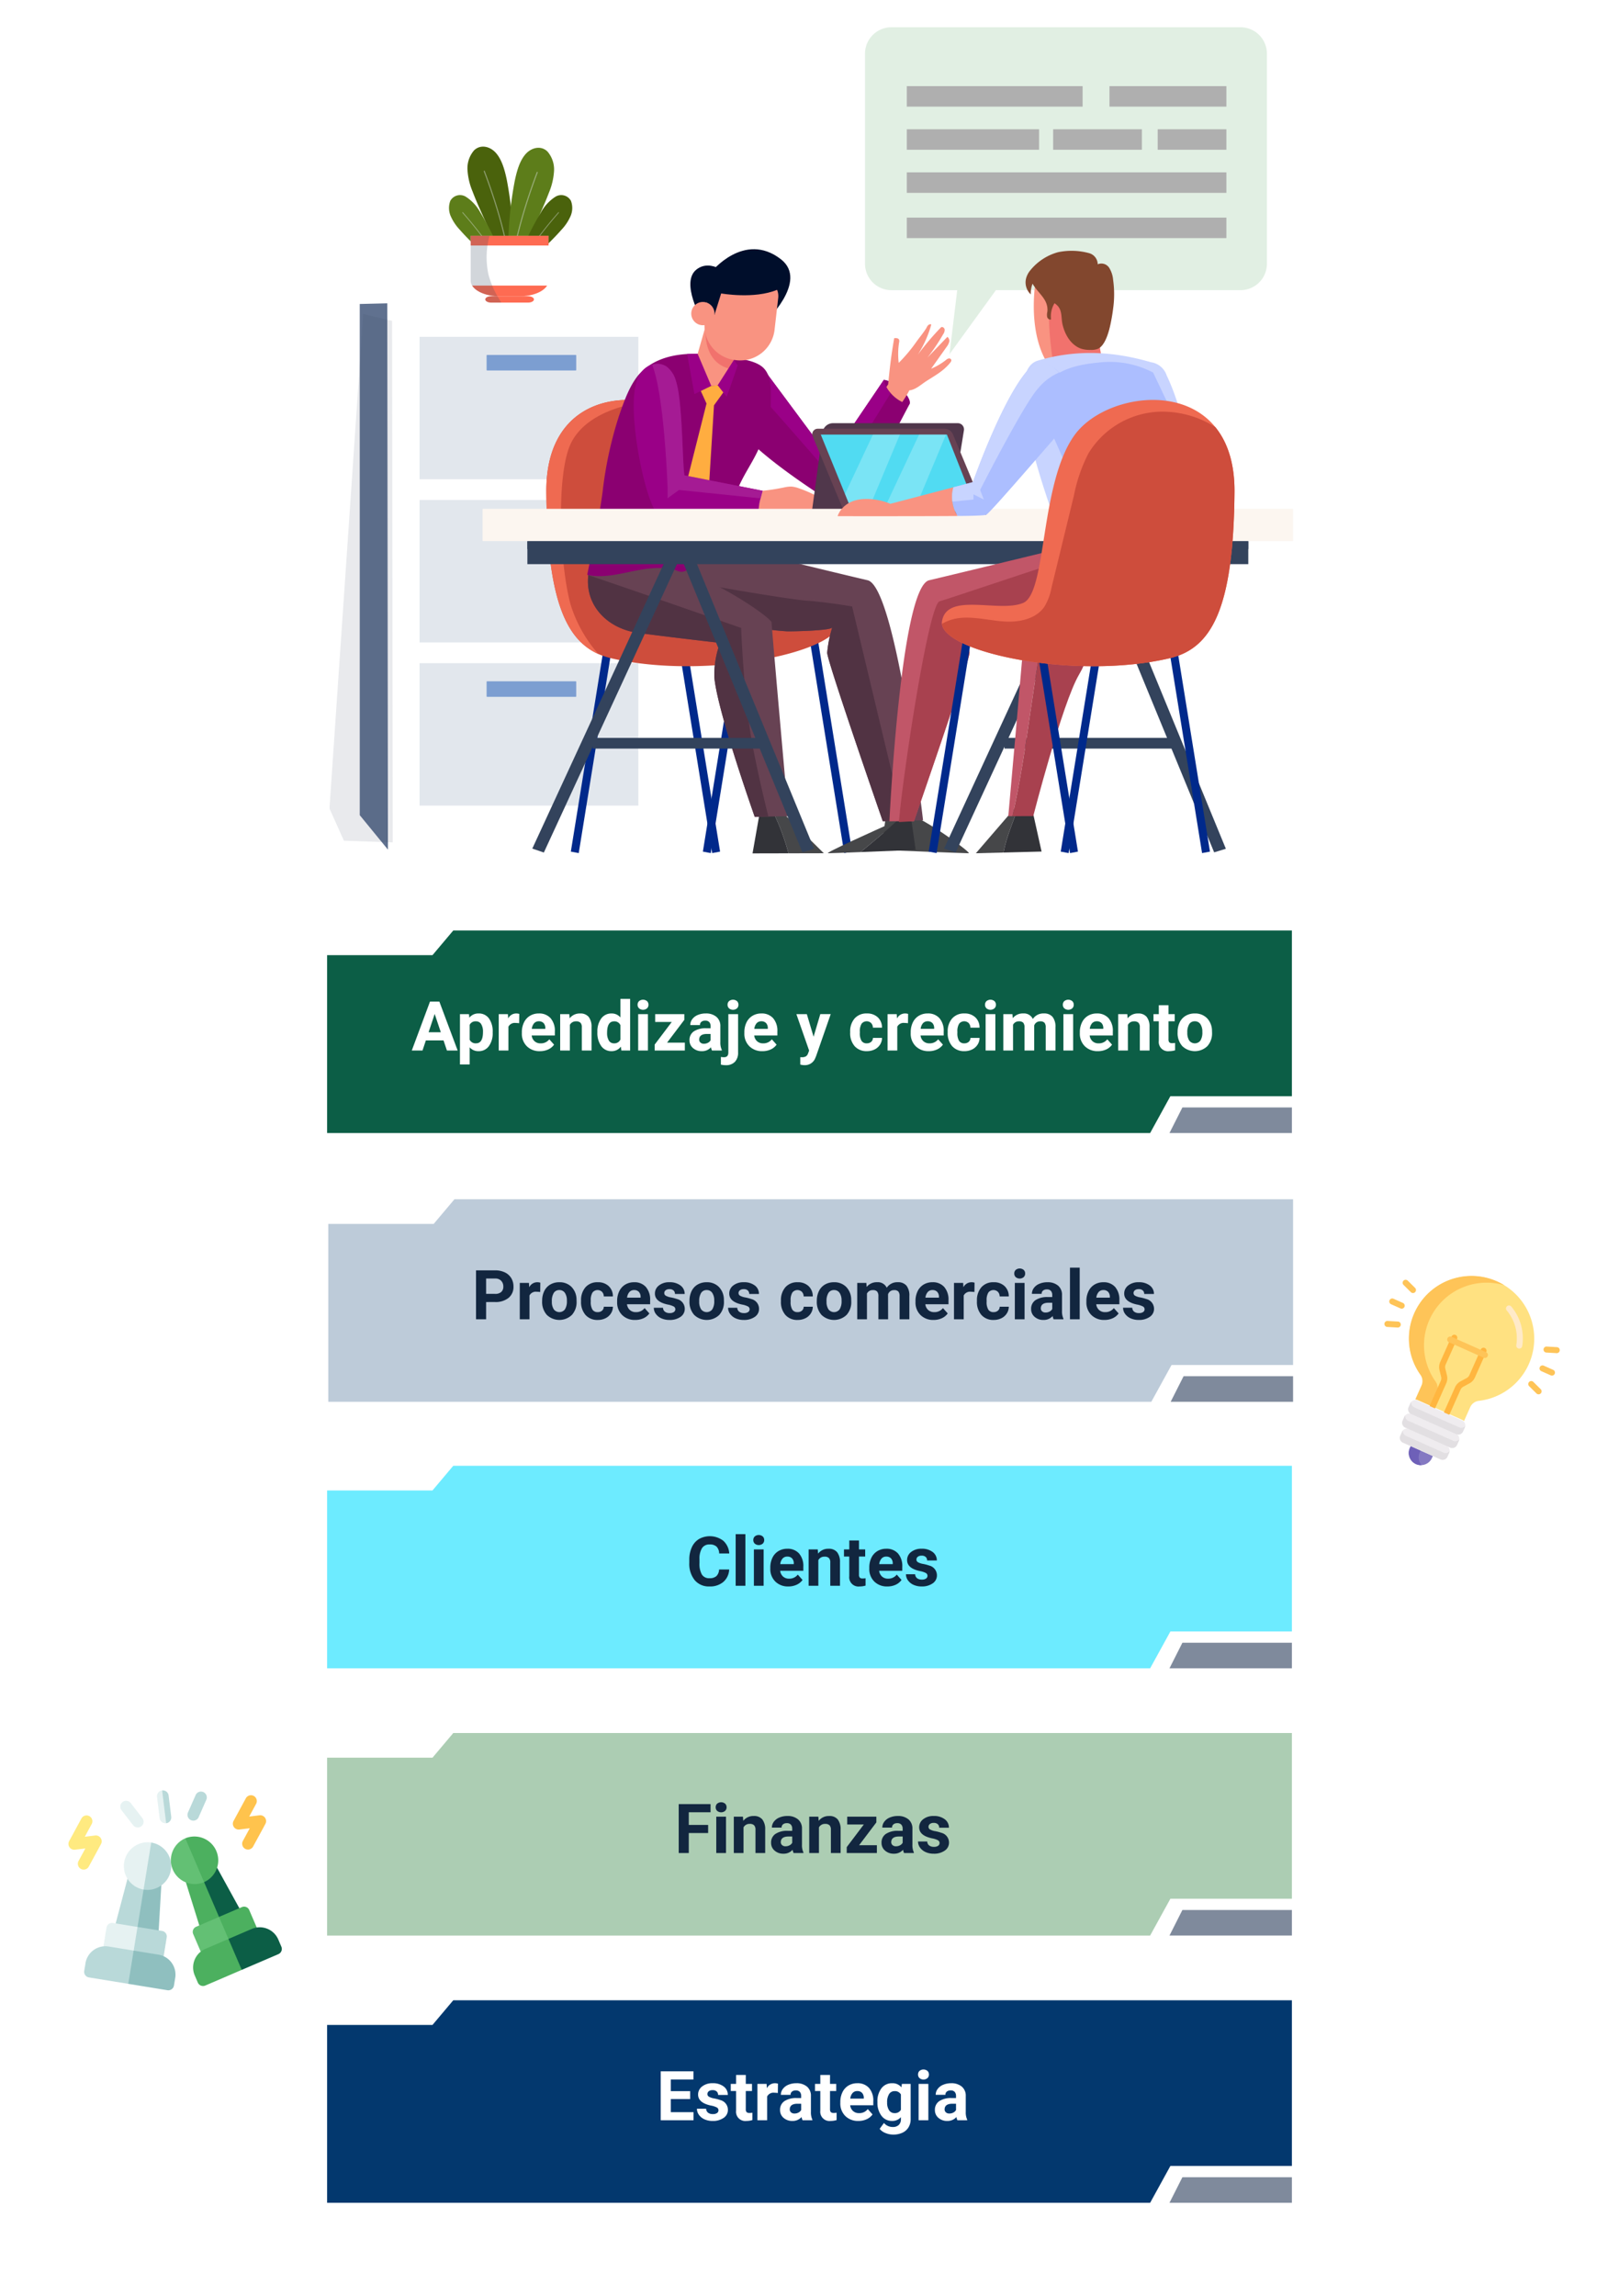<svg xmlns="http://www.w3.org/2000/svg" xmlns:xlink="http://www.w3.org/1999/xlink" width="400" height="567" viewBox="0 0 400 567">
  <defs>
    <clipPath id="clip-path">
      <rect id="Rectangle_291324" data-name="Rectangle 291324" width="99.299" height="80.747" fill="#e1efe3"/>
    </clipPath>
    <clipPath id="clip-path-2">
      <rect id="Rectangle_291316" data-name="Rectangle 291316" width="238.072" height="174.549" fill="none"/>
    </clipPath>
    <clipPath id="clip-path-4">
      <rect id="Rectangle_291299" data-name="Rectangle 291299" width="6.765" height="27.787" fill="none"/>
    </clipPath>
    <clipPath id="clip-path-5">
      <rect id="Rectangle_291300" data-name="Rectangle 291300" width="6.765" height="27.786" fill="none"/>
    </clipPath>
    <clipPath id="clip-path-6">
      <rect id="Rectangle_291301" data-name="Rectangle 291301" width="11.682" height="17.43" fill="none"/>
    </clipPath>
    <clipPath id="clip-path-8">
      <rect id="Rectangle_291304" data-name="Rectangle 291304" width="7.544" height="16.5" fill="none"/>
    </clipPath>
    <clipPath id="clip-path-9">
      <rect id="Rectangle_291309" data-name="Rectangle 291309" width="15.636" height="130.507" fill="none"/>
    </clipPath>
    <clipPath id="clip-path-10">
      <rect id="Rectangle_291314" data-name="Rectangle 291314" width="24.956" height="18.864" fill="none"/>
    </clipPath>
  </defs>
  <g id="Group_1072252" data-name="Group 1072252" transform="translate(9233 2926)">
    <path id="Path_609373" data-name="Path 609373" d="M0,0H400V567H0Z" transform="translate(-9233 -2926)" fill="#fff"/>
    <path id="Path_609374" data-name="Path 609374" d="M167.34,50.02H-36V6.092H-9.965L-4.83,0H202.363V40.925h-30.02l-5,9.095Z" transform="translate(-9116.182 -2696.199)" fill="#0c5e46"/>
    <path id="Path_609375" data-name="Path 609375" d="M9.766,13.51H5.4L4.57,16H1.922l4.5-12.086H8.729L13.252,16H10.6ZM6.072,11.493H9.094L7.575,6.969Zm15.838.1a5.387,5.387,0,0,1-.942,3.324,3.021,3.021,0,0,1-2.544,1.249,2.8,2.8,0,0,1-2.2-.946v4.233h-2.4V7.019H16.05l.083.88a2.819,2.819,0,0,1,2.274-1.046,3.041,3.041,0,0,1,2.582,1.229,5.532,5.532,0,0,1,.921,3.387Zm-2.4-.174a3.535,3.535,0,0,0-.444-1.934A1.446,1.446,0,0,0,17.776,8.8a1.571,1.571,0,0,0-1.552.863v3.677a1.6,1.6,0,0,0,1.569.888Q19.511,14.232,19.511,11.418Zm8.932-2.15A6.517,6.517,0,0,0,27.58,9.2a1.757,1.757,0,0,0-1.785.921V16H23.4V7.019h2.266l.066,1.071a2.223,2.223,0,0,1,2-1.237,2.514,2.514,0,0,1,.747.108Zm5.13,6.9a4.409,4.409,0,0,1-3.217-1.212,4.308,4.308,0,0,1-1.241-3.229v-.232a5.426,5.426,0,0,1,.523-2.42A3.838,3.838,0,0,1,31.12,7.429a4.159,4.159,0,0,1,2.187-.577,3.727,3.727,0,0,1,2.9,1.162,4.722,4.722,0,0,1,1.058,3.3v.979H31.547a2.229,2.229,0,0,0,.7,1.411,2.12,2.12,0,0,0,1.482.531,2.589,2.589,0,0,0,2.167-1l1.179,1.32a3.6,3.6,0,0,1-1.461,1.191A4.793,4.793,0,0,1,33.573,16.166ZM33.3,8.787a1.5,1.5,0,0,0-1.158.484,2.5,2.5,0,0,0-.569,1.384h3.337v-.192a1.786,1.786,0,0,0-.432-1.238A1.547,1.547,0,0,0,33.3,8.787Zm7.537-1.768.075,1.038a3.136,3.136,0,0,1,2.582-1.2,2.606,2.606,0,0,1,2.125.838,3.912,3.912,0,0,1,.714,2.507V16h-2.4V10.256A1.556,1.556,0,0,0,43.6,9.148,1.486,1.486,0,0,0,42.5,8.8a1.65,1.65,0,0,0-1.519.863V16h-2.4V7.019Zm6.939,4.424A5.413,5.413,0,0,1,48.718,8.1a3.057,3.057,0,0,1,2.577-1.245,2.751,2.751,0,0,1,2.167.979V3.25h2.407V16H53.7l-.116-.955a2.823,2.823,0,0,1-2.308,1.121,3.049,3.049,0,0,1-2.544-1.249A5.587,5.587,0,0,1,47.775,11.443Zm2.4.179a3.546,3.546,0,0,0,.44,1.937,1.433,1.433,0,0,0,1.278.673,1.605,1.605,0,0,0,1.569-.939V9.743A1.582,1.582,0,0,0,51.909,8.8Q50.174,8.8,50.174,11.621ZM60.26,16H57.853V7.019H60.26ZM57.711,4.694a1.181,1.181,0,0,1,.361-.888,1.556,1.556,0,0,1,1.963,0,1.175,1.175,0,0,1,.365.888,1.178,1.178,0,0,1-.369.9,1.539,1.539,0,0,1-1.951,0A1.178,1.178,0,0,1,57.711,4.694Zm7.28,9.372h4.391V16H61.928V14.539l4.225-5.586h-4.1V7.019h7.2V8.432ZM76.089,16a2.664,2.664,0,0,1-.241-.805,2.9,2.9,0,0,1-2.266.971A3.189,3.189,0,0,1,71.4,15.4a2.456,2.456,0,0,1-.867-1.926,2.538,2.538,0,0,1,1.058-2.191,5.222,5.222,0,0,1,3.059-.772h1.1V10a1.48,1.48,0,0,0-.32-1,1.257,1.257,0,0,0-1.009-.374,1.429,1.429,0,0,0-.95.291.987.987,0,0,0-.344.8h-2.4a2.41,2.41,0,0,1,.481-1.444A3.182,3.182,0,0,1,72.57,7.23a4.961,4.961,0,0,1,1.976-.378,3.92,3.92,0,0,1,2.635.834,2.918,2.918,0,0,1,.975,2.345v3.893a4.294,4.294,0,0,0,.357,1.934V16Zm-1.984-1.668a2.066,2.066,0,0,0,.979-.237,1.554,1.554,0,0,0,.664-.635V11.916h-.9q-1.8,0-1.917,1.245l-.008.141a.96.96,0,0,0,.315.739A1.225,1.225,0,0,0,74.105,14.332Zm8.434-7.313V16.49a3.213,3.213,0,0,1-.789,2.312,3,3,0,0,1-2.274.826,4.878,4.878,0,0,1-1.187-.141v-1.9a4.5,4.5,0,0,0,.755.075q1.087,0,1.087-1.154V7.019Zm-2.6-2.324a1.181,1.181,0,0,1,.361-.888,1.562,1.562,0,0,1,1.967,0,1.181,1.181,0,0,1,.361.888,1.178,1.178,0,0,1-.369.9,1.539,1.539,0,0,1-1.951,0A1.178,1.178,0,0,1,79.941,4.694Zm8.608,11.472a4.409,4.409,0,0,1-3.217-1.212,4.308,4.308,0,0,1-1.241-3.229v-.232a5.426,5.426,0,0,1,.523-2.42A3.838,3.838,0,0,1,86.1,7.429a4.159,4.159,0,0,1,2.187-.577,3.727,3.727,0,0,1,2.9,1.162,4.722,4.722,0,0,1,1.058,3.3v.979H86.523a2.229,2.229,0,0,0,.7,1.411,2.12,2.12,0,0,0,1.482.531,2.589,2.589,0,0,0,2.167-1l1.179,1.32a3.6,3.6,0,0,1-1.461,1.191A4.793,4.793,0,0,1,88.549,16.166Zm-.274-7.379a1.5,1.5,0,0,0-1.158.484,2.5,2.5,0,0,0-.569,1.384h3.337v-.192a1.786,1.786,0,0,0-.432-1.238A1.547,1.547,0,0,0,88.275,8.787ZM101.191,12.6l1.66-5.586h2.573l-3.611,10.376-.2.473a2.738,2.738,0,0,1-2.656,1.76A3.775,3.775,0,0,1,97.9,19.47V17.652l.365.008a1.974,1.974,0,0,0,1.017-.208,1.363,1.363,0,0,0,.527-.689l.282-.739L96.941,7.019h2.582Zm13.148,1.627a1.573,1.573,0,0,0,1.079-.365,1.28,1.28,0,0,0,.432-.971h2.25a3.077,3.077,0,0,1-.5,1.673,3.286,3.286,0,0,1-1.341,1.179,4.2,4.2,0,0,1-1.88.419,3.9,3.9,0,0,1-3.038-1.224,4.845,4.845,0,0,1-1.112-3.383V11.4a4.79,4.79,0,0,1,1.1-3.312,3.854,3.854,0,0,1,3.03-1.237,3.778,3.778,0,0,1,2.7.959,3.4,3.4,0,0,1,1.033,2.552h-2.25a1.648,1.648,0,0,0-.432-1.139,1.6,1.6,0,0,0-2.362.173,3.541,3.541,0,0,0-.427,1.983v.249a3.586,3.586,0,0,0,.423,2A1.463,1.463,0,0,0,114.339,14.232Zm10.177-4.964a6.517,6.517,0,0,0-.863-.066,1.757,1.757,0,0,0-1.785.921V16h-2.4V7.019h2.266l.066,1.071a2.223,2.223,0,0,1,2-1.237,2.514,2.514,0,0,1,.747.108Zm5.13,6.9a4.409,4.409,0,0,1-3.217-1.212,4.308,4.308,0,0,1-1.241-3.229v-.232a5.426,5.426,0,0,1,.523-2.42,3.838,3.838,0,0,1,1.482-1.644,4.159,4.159,0,0,1,2.187-.577,3.727,3.727,0,0,1,2.9,1.162,4.722,4.722,0,0,1,1.058,3.3v.979h-5.719a2.229,2.229,0,0,0,.7,1.411,2.12,2.12,0,0,0,1.482.531,2.589,2.589,0,0,0,2.167-1l1.179,1.32a3.6,3.6,0,0,1-1.461,1.191A4.793,4.793,0,0,1,129.646,16.166Zm-.274-7.379a1.5,1.5,0,0,0-1.158.484,2.5,2.5,0,0,0-.569,1.384h3.337v-.192a1.786,1.786,0,0,0-.432-1.238A1.547,1.547,0,0,0,129.372,8.787Zm9.064,5.445a1.573,1.573,0,0,0,1.079-.365,1.28,1.28,0,0,0,.432-.971h2.25a3.077,3.077,0,0,1-.5,1.673,3.286,3.286,0,0,1-1.341,1.179,4.2,4.2,0,0,1-1.88.419,3.9,3.9,0,0,1-3.038-1.224,4.845,4.845,0,0,1-1.112-3.383V11.4a4.79,4.79,0,0,1,1.1-3.312,3.854,3.854,0,0,1,3.03-1.237,3.778,3.778,0,0,1,2.7.959,3.4,3.4,0,0,1,1.033,2.552h-2.25a1.648,1.648,0,0,0-.432-1.139,1.6,1.6,0,0,0-2.362.173,3.541,3.541,0,0,0-.427,1.983v.249a3.586,3.586,0,0,0,.423,2A1.463,1.463,0,0,0,138.437,14.232ZM146.1,16h-2.407V7.019H146.1ZM143.55,4.694a1.181,1.181,0,0,1,.361-.888,1.556,1.556,0,0,1,1.963,0,1.175,1.175,0,0,1,.365.888,1.178,1.178,0,0,1-.369.9,1.539,1.539,0,0,1-1.951,0A1.178,1.178,0,0,1,143.55,4.694Zm6.773,2.324.075,1a3.156,3.156,0,0,1,2.582-1.17,2.4,2.4,0,0,1,2.382,1.37,3.084,3.084,0,0,1,2.7-1.37,2.679,2.679,0,0,1,2.175.851,3.911,3.911,0,0,1,.714,2.561V16h-2.407V10.272a1.71,1.71,0,0,0-.3-1.116,1.324,1.324,0,0,0-1.054-.353,1.5,1.5,0,0,0-1.494,1.029L155.7,16h-2.4V10.281A1.689,1.689,0,0,0,153,9.152,1.337,1.337,0,0,0,151.95,8.8a1.555,1.555,0,0,0-1.478.847V16h-2.4V7.019Zm15,8.981h-2.407V7.019h2.407ZM162.774,4.694a1.181,1.181,0,0,1,.361-.888,1.556,1.556,0,0,1,1.963,0,1.175,1.175,0,0,1,.365.888,1.178,1.178,0,0,1-.369.9,1.539,1.539,0,0,1-1.951,0A1.178,1.178,0,0,1,162.774,4.694Zm8.658,11.472a4.409,4.409,0,0,1-3.217-1.212,4.308,4.308,0,0,1-1.241-3.229v-.232a5.426,5.426,0,0,1,.523-2.42,3.838,3.838,0,0,1,1.482-1.644,4.159,4.159,0,0,1,2.187-.577,3.727,3.727,0,0,1,2.9,1.162,4.722,4.722,0,0,1,1.058,3.3v.979h-5.719a2.228,2.228,0,0,0,.7,1.411,2.12,2.12,0,0,0,1.482.531,2.589,2.589,0,0,0,2.167-1l1.179,1.32a3.6,3.6,0,0,1-1.461,1.191A4.793,4.793,0,0,1,171.432,16.166Zm-.274-7.379A1.5,1.5,0,0,0,170,9.27a2.5,2.5,0,0,0-.569,1.384h3.337v-.192a1.786,1.786,0,0,0-.432-1.238A1.547,1.547,0,0,0,171.158,8.787ZM178.7,7.019l.075,1.038a3.136,3.136,0,0,1,2.582-1.2,2.606,2.606,0,0,1,2.125.838,3.912,3.912,0,0,1,.714,2.507V16h-2.4V10.256a1.556,1.556,0,0,0-.332-1.108,1.486,1.486,0,0,0-1.1-.344,1.65,1.65,0,0,0-1.519.863V16h-2.4V7.019ZM188.88,4.811V7.019h1.536v1.76H188.88v4.482a1.07,1.07,0,0,0,.191.714.959.959,0,0,0,.73.216,3.826,3.826,0,0,0,.706-.058V15.95a4.939,4.939,0,0,1-1.453.216,2.29,2.29,0,0,1-2.573-2.548V8.778H185.17V7.019h1.312V4.811Zm2.25,6.616a5.327,5.327,0,0,1,.515-2.382,3.767,3.767,0,0,1,1.482-1.619,4.323,4.323,0,0,1,2.245-.573,4.09,4.09,0,0,1,2.968,1.112,4.464,4.464,0,0,1,1.282,3.021l.017.614a4.694,4.694,0,0,1-1.154,3.316,4.472,4.472,0,0,1-6.2,0,4.777,4.777,0,0,1-1.158-3.387Zm2.4.17a3.357,3.357,0,0,0,.481,1.958,1.73,1.73,0,0,0,2.739.008,3.674,3.674,0,0,0,.49-2.141,3.324,3.324,0,0,0-.49-1.945,1.592,1.592,0,0,0-1.378-.69,1.566,1.566,0,0,0-1.361.686A3.735,3.735,0,0,0,193.529,11.6Z" transform="translate(-9133.182 -2682.559)" fill="#fff"/>
    <path id="Path_214008" data-name="Path 214008" d="M-.808,1.311H26.244V7.625H-4Z" transform="translate(-8940.062 -2653.804)" fill="#7f8a9c"/>
    <path id="Path_609376" data-name="Path 609376" d="M167.34,50.02H-36V6.092H-9.965L-4.83,0H202.363V40.925h-30.02l-5,9.095Z" transform="translate(-9115.891 -2629.82)" fill="#03386e" opacity="0.26"/>
    <path id="Path_609377" data-name="Path 609377" d="M19.993,11.742V16H17.5V3.914h4.715a5.455,5.455,0,0,1,2.395.5A3.67,3.67,0,0,1,26.2,5.827a3.946,3.946,0,0,1,.556,2.088,3.47,3.47,0,0,1-1.216,2.8,5.065,5.065,0,0,1-3.366,1.025Zm0-2.017h2.225a2.187,2.187,0,0,0,1.507-.465,1.691,1.691,0,0,0,.519-1.328A1.994,1.994,0,0,0,23.72,6.5a1.953,1.953,0,0,0-1.444-.564H19.993Zm13.364-.457a6.517,6.517,0,0,0-.863-.066,1.757,1.757,0,0,0-1.785.921V16h-2.4V7.019h2.266l.066,1.071a2.223,2.223,0,0,1,2-1.237,2.514,2.514,0,0,1,.747.108Zm.481,2.158a5.327,5.327,0,0,1,.515-2.382,3.767,3.767,0,0,1,1.482-1.619,4.323,4.323,0,0,1,2.245-.573,4.09,4.09,0,0,1,2.968,1.112,4.464,4.464,0,0,1,1.282,3.021l.017.614a4.694,4.694,0,0,1-1.154,3.316,4.472,4.472,0,0,1-6.2,0,4.777,4.777,0,0,1-1.158-3.387Zm2.4.17a3.357,3.357,0,0,0,.481,1.958,1.73,1.73,0,0,0,2.739.008,3.674,3.674,0,0,0,.49-2.141,3.324,3.324,0,0,0-.49-1.945,1.592,1.592,0,0,0-1.378-.69,1.566,1.566,0,0,0-1.361.686A3.735,3.735,0,0,0,36.237,11.6ZM47.56,14.232a1.573,1.573,0,0,0,1.079-.365,1.28,1.28,0,0,0,.432-.971h2.25a3.077,3.077,0,0,1-.5,1.673,3.286,3.286,0,0,1-1.341,1.179,4.2,4.2,0,0,1-1.88.419,3.9,3.9,0,0,1-3.038-1.224,4.845,4.845,0,0,1-1.112-3.383V11.4a4.79,4.79,0,0,1,1.1-3.312,3.854,3.854,0,0,1,3.03-1.237,3.778,3.778,0,0,1,2.7.959,3.4,3.4,0,0,1,1.033,2.552H49.07a1.648,1.648,0,0,0-.432-1.139,1.6,1.6,0,0,0-2.362.173,3.541,3.541,0,0,0-.427,1.983v.249a3.586,3.586,0,0,0,.423,2A1.463,1.463,0,0,0,47.56,14.232Zm9.264,1.934a4.409,4.409,0,0,1-3.217-1.212,4.308,4.308,0,0,1-1.241-3.229v-.232a5.426,5.426,0,0,1,.523-2.42A3.838,3.838,0,0,1,54.37,7.429a4.159,4.159,0,0,1,2.187-.577,3.727,3.727,0,0,1,2.9,1.162,4.722,4.722,0,0,1,1.058,3.3v.979H54.8a2.229,2.229,0,0,0,.7,1.411,2.12,2.12,0,0,0,1.482.531,2.589,2.589,0,0,0,2.167-1l1.179,1.32a3.6,3.6,0,0,1-1.461,1.191A4.793,4.793,0,0,1,56.823,16.166Zm-.274-7.379a1.5,1.5,0,0,0-1.158.484,2.5,2.5,0,0,0-.569,1.384H58.16v-.192a1.786,1.786,0,0,0-.432-1.238A1.547,1.547,0,0,0,56.549,8.787Zm10.193,4.731a.773.773,0,0,0-.436-.693,4.95,4.95,0,0,0-1.4-.452Q61.7,11.7,61.7,9.65a2.468,2.468,0,0,1,.992-2,4,4,0,0,1,2.594-.8,4.307,4.307,0,0,1,2.735.805A2.538,2.538,0,0,1,69.05,9.75h-2.4a1.161,1.161,0,0,0-.332-.851,1.405,1.405,0,0,0-1.038-.336,1.436,1.436,0,0,0-.938.274.865.865,0,0,0-.332.7.739.739,0,0,0,.378.643,3.885,3.885,0,0,0,1.274.423,10.407,10.407,0,0,1,1.511.4,2.482,2.482,0,0,1,1.9,2.416,2.343,2.343,0,0,1-1.054,1.988,4.548,4.548,0,0,1-2.723.76,4.75,4.75,0,0,1-2-.4,3.363,3.363,0,0,1-1.374-1.1,2.565,2.565,0,0,1-.5-1.515H63.7a1.252,1.252,0,0,0,.473.979,1.877,1.877,0,0,0,1.179.34A1.737,1.737,0,0,0,66.39,14.2.814.814,0,0,0,66.743,13.518Zm3.5-2.092a5.326,5.326,0,0,1,.515-2.382,3.768,3.768,0,0,1,1.482-1.619,4.323,4.323,0,0,1,2.245-.573,4.09,4.09,0,0,1,2.968,1.112,4.464,4.464,0,0,1,1.282,3.021l.017.614A4.694,4.694,0,0,1,77.6,14.917a4.472,4.472,0,0,1-6.2,0,4.777,4.777,0,0,1-1.158-3.387Zm2.4.17a3.357,3.357,0,0,0,.481,1.958,1.73,1.73,0,0,0,2.739.008,3.674,3.674,0,0,0,.49-2.141,3.324,3.324,0,0,0-.49-1.945,1.592,1.592,0,0,0-1.378-.69,1.566,1.566,0,0,0-1.361.686A3.736,3.736,0,0,0,72.645,11.6ZM85.1,13.518a.773.773,0,0,0-.436-.693,4.95,4.95,0,0,0-1.4-.452q-3.2-.672-3.2-2.723a2.468,2.468,0,0,1,.992-2,4,4,0,0,1,2.594-.8,4.307,4.307,0,0,1,2.735.805A2.538,2.538,0,0,1,87.4,9.75H85a1.161,1.161,0,0,0-.332-.851,1.405,1.405,0,0,0-1.038-.336,1.436,1.436,0,0,0-.938.274.865.865,0,0,0-.332.7.739.739,0,0,0,.378.643,3.885,3.885,0,0,0,1.274.423,10.407,10.407,0,0,1,1.511.4,2.482,2.482,0,0,1,1.9,2.416,2.343,2.343,0,0,1-1.054,1.988,4.548,4.548,0,0,1-2.723.76,4.75,4.75,0,0,1-2-.4,3.363,3.363,0,0,1-1.374-1.1,2.565,2.565,0,0,1-.5-1.515h2.274a1.252,1.252,0,0,0,.473.979,1.877,1.877,0,0,0,1.179.34,1.737,1.737,0,0,0,1.042-.261A.814.814,0,0,0,85.1,13.518Zm11.845.714a1.573,1.573,0,0,0,1.079-.365,1.28,1.28,0,0,0,.432-.971h2.25a3.077,3.077,0,0,1-.5,1.673,3.286,3.286,0,0,1-1.341,1.179,4.2,4.2,0,0,1-1.88.419,3.9,3.9,0,0,1-3.038-1.224,4.845,4.845,0,0,1-1.112-3.383V11.4a4.79,4.79,0,0,1,1.1-3.312,3.854,3.854,0,0,1,3.03-1.237,3.778,3.778,0,0,1,2.7.959,3.4,3.4,0,0,1,1.033,2.552h-2.25a1.648,1.648,0,0,0-.432-1.139,1.6,1.6,0,0,0-2.362.173,3.541,3.541,0,0,0-.427,1.983v.249a3.586,3.586,0,0,0,.423,2A1.463,1.463,0,0,0,96.941,14.232Zm4.756-2.806a5.326,5.326,0,0,1,.515-2.382,3.768,3.768,0,0,1,1.482-1.619,4.323,4.323,0,0,1,2.245-.573,4.09,4.09,0,0,1,2.968,1.112,4.464,4.464,0,0,1,1.282,3.021l.017.614a4.694,4.694,0,0,1-1.154,3.316,4.472,4.472,0,0,1-6.2,0,4.777,4.777,0,0,1-1.158-3.387Zm2.4.17a3.357,3.357,0,0,0,.481,1.958,1.73,1.73,0,0,0,2.739.008,3.674,3.674,0,0,0,.49-2.141,3.324,3.324,0,0,0-.49-1.945,1.592,1.592,0,0,0-1.378-.69,1.566,1.566,0,0,0-1.361.686A3.736,3.736,0,0,0,104.1,11.6Zm9.836-4.578.075,1a3.156,3.156,0,0,1,2.582-1.17,2.4,2.4,0,0,1,2.382,1.37,3.084,3.084,0,0,1,2.7-1.37,2.679,2.679,0,0,1,2.175.851,3.911,3.911,0,0,1,.714,2.561V16H122.15V10.272a1.71,1.71,0,0,0-.3-1.116A1.324,1.324,0,0,0,120.8,8.8,1.5,1.5,0,0,0,119.3,9.833L119.312,16h-2.4V10.281a1.689,1.689,0,0,0-.307-1.129A1.337,1.337,0,0,0,115.56,8.8a1.555,1.555,0,0,0-1.478.847V16h-2.4V7.019Zm16.6,9.147a4.409,4.409,0,0,1-3.217-1.212,4.308,4.308,0,0,1-1.241-3.229v-.232a5.426,5.426,0,0,1,.523-2.42,3.838,3.838,0,0,1,1.482-1.644,4.159,4.159,0,0,1,2.187-.577,3.727,3.727,0,0,1,2.9,1.162,4.722,4.722,0,0,1,1.058,3.3v.979h-5.719a2.228,2.228,0,0,0,.7,1.411,2.12,2.12,0,0,0,1.482.531,2.589,2.589,0,0,0,2.167-1l1.179,1.32a3.6,3.6,0,0,1-1.461,1.191A4.793,4.793,0,0,1,130.534,16.166Zm-.274-7.379a1.5,1.5,0,0,0-1.158.484,2.5,2.5,0,0,0-.569,1.384h3.337v-.192a1.786,1.786,0,0,0-.432-1.238A1.547,1.547,0,0,0,130.26,8.787Zm10.376.481a6.517,6.517,0,0,0-.863-.066,1.757,1.757,0,0,0-1.785.921V16h-2.4V7.019h2.266l.066,1.071a2.223,2.223,0,0,1,2-1.237,2.514,2.514,0,0,1,.747.108Zm4.731,4.964a1.573,1.573,0,0,0,1.079-.365,1.28,1.28,0,0,0,.432-.971h2.25a3.077,3.077,0,0,1-.5,1.673,3.286,3.286,0,0,1-1.341,1.179,4.2,4.2,0,0,1-1.88.419,3.9,3.9,0,0,1-3.038-1.224,4.845,4.845,0,0,1-1.112-3.383V11.4a4.79,4.79,0,0,1,1.1-3.312,3.854,3.854,0,0,1,3.03-1.237,3.778,3.778,0,0,1,2.7.959,3.4,3.4,0,0,1,1.033,2.552h-2.25a1.648,1.648,0,0,0-.432-1.139,1.6,1.6,0,0,0-2.362.173,3.541,3.541,0,0,0-.427,1.983v.249a3.586,3.586,0,0,0,.423,2A1.463,1.463,0,0,0,145.368,14.232ZM153.029,16h-2.407V7.019h2.407ZM150.481,4.694a1.181,1.181,0,0,1,.361-.888,1.556,1.556,0,0,1,1.963,0,1.175,1.175,0,0,1,.365.888,1.178,1.178,0,0,1-.369.9,1.539,1.539,0,0,1-1.951,0A1.178,1.178,0,0,1,150.481,4.694ZM160.209,16a2.664,2.664,0,0,1-.241-.805,2.9,2.9,0,0,1-2.266.971,3.189,3.189,0,0,1-2.187-.764,2.456,2.456,0,0,1-.867-1.926,2.538,2.538,0,0,1,1.058-2.191,5.222,5.222,0,0,1,3.059-.772h1.1V10a1.48,1.48,0,0,0-.32-1,1.257,1.257,0,0,0-1.009-.374,1.429,1.429,0,0,0-.95.291.987.987,0,0,0-.344.8h-2.4a2.41,2.41,0,0,1,.481-1.444A3.182,3.182,0,0,1,156.69,7.23a4.961,4.961,0,0,1,1.976-.378,3.92,3.92,0,0,1,2.635.834,2.918,2.918,0,0,1,.975,2.345v3.893a4.294,4.294,0,0,0,.357,1.934V16Zm-1.984-1.668a2.066,2.066,0,0,0,.979-.237,1.554,1.554,0,0,0,.664-.635V11.916h-.9q-1.8,0-1.917,1.245l-.008.141a.96.96,0,0,0,.315.739A1.225,1.225,0,0,0,158.226,14.332ZM166.651,16h-2.407V3.25h2.407Zm6.109.166a4.409,4.409,0,0,1-3.217-1.212,4.308,4.308,0,0,1-1.241-3.229v-.232a5.426,5.426,0,0,1,.523-2.42,3.838,3.838,0,0,1,1.482-1.644,4.159,4.159,0,0,1,2.187-.577,3.727,3.727,0,0,1,2.9,1.162,4.722,4.722,0,0,1,1.058,3.3v.979h-5.719a2.228,2.228,0,0,0,.7,1.411,2.12,2.12,0,0,0,1.482.531,2.589,2.589,0,0,0,2.167-1l1.179,1.32a3.6,3.6,0,0,1-1.461,1.191A4.793,4.793,0,0,1,172.76,16.166Zm-.274-7.379a1.5,1.5,0,0,0-1.158.484,2.5,2.5,0,0,0-.569,1.384H174.1v-.192a1.786,1.786,0,0,0-.432-1.238A1.547,1.547,0,0,0,172.486,8.787Zm10.193,4.731a.773.773,0,0,0-.436-.693,4.95,4.95,0,0,0-1.4-.452q-3.2-.672-3.2-2.723a2.468,2.468,0,0,1,.992-2,4,4,0,0,1,2.594-.8,4.307,4.307,0,0,1,2.735.805,2.538,2.538,0,0,1,1.025,2.092h-2.4a1.161,1.161,0,0,0-.332-.851,1.405,1.405,0,0,0-1.038-.336,1.436,1.436,0,0,0-.938.274.865.865,0,0,0-.332.7.739.739,0,0,0,.378.643,3.885,3.885,0,0,0,1.274.423,10.407,10.407,0,0,1,1.511.4,2.482,2.482,0,0,1,1.9,2.416,2.343,2.343,0,0,1-1.054,1.988,4.548,4.548,0,0,1-2.723.76,4.75,4.75,0,0,1-2-.4,3.363,3.363,0,0,1-1.374-1.1,2.565,2.565,0,0,1-.5-1.515h2.274a1.252,1.252,0,0,0,.473.979,1.877,1.877,0,0,0,1.179.34,1.737,1.737,0,0,0,1.042-.261A.814.814,0,0,0,182.68,13.518Z" transform="translate(-9132.891 -2616.179)" fill="#12263f"/>
    <path id="Path_214008-2" data-name="Path 214008" d="M-.808,1.311H26.244V7.625H-4Z" transform="translate(-8939.771 -2587.425)" fill="#7f8a9c"/>
    <path id="Path_609378" data-name="Path 609378" d="M167.34,50.02H-36V6.092H-9.965L-4.83,0H202.363V40.925h-30.02l-5,9.095Z" transform="translate(-9116.182 -2563.998)" fill="#6debff"/>
    <path id="Path_609379" data-name="Path 609379" d="M80.335,11.974a4.277,4.277,0,0,1-1.44,3.071,5.058,5.058,0,0,1-3.424,1.121A4.548,4.548,0,0,1,71.814,14.6a6.416,6.416,0,0,1-1.332-4.3V9.567A7.245,7.245,0,0,1,71.1,6.5a4.6,4.6,0,0,1,1.756-2.038,5.486,5.486,0,0,1,6.022.411,4.6,4.6,0,0,1,1.478,3.146h-2.49a2.524,2.524,0,0,0-.652-1.7A2.413,2.413,0,0,0,75.5,5.79a2.116,2.116,0,0,0-1.864.892,5,5,0,0,0-.635,2.768v.913a5.352,5.352,0,0,0,.594,2.864,2.077,2.077,0,0,0,1.872.9,2.458,2.458,0,0,0,1.722-.527,2.381,2.381,0,0,0,.652-1.631ZM84.344,16H81.937V3.25h2.407Zm4.507,0H86.445V7.019h2.407ZM86.3,4.694a1.181,1.181,0,0,1,.361-.888,1.556,1.556,0,0,1,1.963,0,1.175,1.175,0,0,1,.365.888,1.178,1.178,0,0,1-.369.9,1.539,1.539,0,0,1-1.951,0A1.178,1.178,0,0,1,86.3,4.694Zm8.658,11.472a4.409,4.409,0,0,1-3.217-1.212A4.308,4.308,0,0,1,90.5,11.725v-.232a5.426,5.426,0,0,1,.523-2.42,3.838,3.838,0,0,1,1.482-1.644A4.159,4.159,0,0,1,94.7,6.853a3.727,3.727,0,0,1,2.9,1.162,4.722,4.722,0,0,1,1.058,3.3v.979H92.936a2.229,2.229,0,0,0,.7,1.411,2.12,2.12,0,0,0,1.482.531,2.589,2.589,0,0,0,2.167-1l1.179,1.32A3.6,3.6,0,0,1,97,15.739,4.793,4.793,0,0,1,94.961,16.166Zm-.274-7.379a1.5,1.5,0,0,0-1.158.484,2.5,2.5,0,0,0-.569,1.384H96.3v-.192a1.786,1.786,0,0,0-.432-1.238A1.547,1.547,0,0,0,94.687,8.787Zm7.537-1.768.075,1.038a3.136,3.136,0,0,1,2.582-1.2,2.606,2.606,0,0,1,2.125.838,3.912,3.912,0,0,1,.714,2.507V16h-2.4V10.256a1.556,1.556,0,0,0-.332-1.108,1.486,1.486,0,0,0-1.1-.344,1.65,1.65,0,0,0-1.519.863V16h-2.4V7.019Zm10.185-2.208V7.019h1.536v1.76h-1.536v4.482a1.07,1.07,0,0,0,.191.714.959.959,0,0,0,.73.216,3.826,3.826,0,0,0,.706-.058V15.95a4.938,4.938,0,0,1-1.453.216,2.29,2.29,0,0,1-2.573-2.548V8.778H108.7V7.019h1.312V4.811Zm7.006,11.355a4.409,4.409,0,0,1-3.217-1.212,4.308,4.308,0,0,1-1.241-3.229v-.232a5.426,5.426,0,0,1,.523-2.42,3.838,3.838,0,0,1,1.482-1.644,4.159,4.159,0,0,1,2.187-.577,3.727,3.727,0,0,1,2.9,1.162,4.722,4.722,0,0,1,1.058,3.3v.979H117.39a2.229,2.229,0,0,0,.7,1.411,2.12,2.12,0,0,0,1.482.531,2.589,2.589,0,0,0,2.167-1l1.179,1.32a3.6,3.6,0,0,1-1.461,1.191A4.793,4.793,0,0,1,119.415,16.166Zm-.274-7.379a1.5,1.5,0,0,0-1.158.484,2.5,2.5,0,0,0-.569,1.384h3.337v-.192a1.786,1.786,0,0,0-.432-1.238A1.547,1.547,0,0,0,119.141,8.787Zm10.193,4.731a.773.773,0,0,0-.436-.693,4.95,4.95,0,0,0-1.4-.452q-3.2-.672-3.2-2.723a2.468,2.468,0,0,1,.992-2,4,4,0,0,1,2.594-.8,4.307,4.307,0,0,1,2.735.805,2.538,2.538,0,0,1,1.025,2.092h-2.4a1.161,1.161,0,0,0-.332-.851,1.405,1.405,0,0,0-1.038-.336,1.436,1.436,0,0,0-.938.274.865.865,0,0,0-.332.7.739.739,0,0,0,.378.643,3.885,3.885,0,0,0,1.274.423,10.407,10.407,0,0,1,1.511.4,2.482,2.482,0,0,1,1.9,2.416,2.343,2.343,0,0,1-1.054,1.988,4.548,4.548,0,0,1-2.723.76,4.75,4.75,0,0,1-2-.4,3.363,3.363,0,0,1-1.374-1.1,2.565,2.565,0,0,1-.5-1.515h2.274a1.252,1.252,0,0,0,.473.979,1.877,1.877,0,0,0,1.179.34,1.737,1.737,0,0,0,1.042-.261A.814.814,0,0,0,129.335,13.518Z" transform="translate(-9133.182 -2550.358)" fill="#12263f"/>
    <path id="Path_214008-3" data-name="Path 214008" d="M-.808,1.311H26.244V7.625H-4Z" transform="translate(-8940.062 -2521.604)" fill="#7f8a9c"/>
    <path id="Path_609380" data-name="Path 609380" d="M167.34,50.02H-36V6.092H-9.965L-4.83,0H202.363V40.925h-30.02l-5,9.095Z" transform="translate(-9116.182 -2497.998)" fill="#2b7e3b" opacity="0.39"/>
    <path id="Path_609381" data-name="Path 609381" d="M75.139,11.061H70.358V16h-2.49V3.914h7.869V5.931H70.358V9.052h4.781ZM79.555,16H77.148V7.019h2.407ZM77.007,4.694a1.181,1.181,0,0,1,.361-.888,1.556,1.556,0,0,1,1.963,0,1.175,1.175,0,0,1,.365.888,1.178,1.178,0,0,1-.369.9,1.539,1.539,0,0,1-1.951,0A1.178,1.178,0,0,1,77.007,4.694Zm6.732,2.324.075,1.038a3.136,3.136,0,0,1,2.582-1.2,2.606,2.606,0,0,1,2.125.838,3.912,3.912,0,0,1,.714,2.507V16h-2.4V10.256A1.556,1.556,0,0,0,86.5,9.148,1.486,1.486,0,0,0,85.4,8.8a1.65,1.65,0,0,0-1.519.863V16h-2.4V7.019ZM96.256,16a2.664,2.664,0,0,1-.241-.805,2.9,2.9,0,0,1-2.266.971,3.189,3.189,0,0,1-2.187-.764,2.456,2.456,0,0,1-.867-1.926,2.538,2.538,0,0,1,1.058-2.191,5.222,5.222,0,0,1,3.059-.772h1.1V10a1.48,1.48,0,0,0-.32-1,1.257,1.257,0,0,0-1.009-.374,1.429,1.429,0,0,0-.95.291.987.987,0,0,0-.344.8h-2.4a2.41,2.41,0,0,1,.481-1.444A3.182,3.182,0,0,1,92.737,7.23a4.961,4.961,0,0,1,1.976-.378,3.92,3.92,0,0,1,2.635.834,2.918,2.918,0,0,1,.975,2.345v3.893a4.294,4.294,0,0,0,.357,1.934V16Zm-1.984-1.668a2.066,2.066,0,0,0,.979-.237,1.554,1.554,0,0,0,.664-.635V11.916h-.9q-1.8,0-1.917,1.245l-.008.141a.96.96,0,0,0,.315.739A1.225,1.225,0,0,0,94.272,14.332Zm8.1-7.313.075,1.038a3.136,3.136,0,0,1,2.582-1.2,2.606,2.606,0,0,1,2.125.838,3.912,3.912,0,0,1,.714,2.507V16h-2.4V10.256a1.556,1.556,0,0,0-.332-1.108,1.486,1.486,0,0,0-1.1-.344,1.65,1.65,0,0,0-1.519.863V16h-2.4V7.019Zm10.069,7.047h4.391V16H109.38V14.539L113.6,8.953h-4.1V7.019h7.2V8.432ZM123.541,16a2.664,2.664,0,0,1-.241-.805,2.9,2.9,0,0,1-2.266.971,3.189,3.189,0,0,1-2.187-.764,2.456,2.456,0,0,1-.867-1.926,2.538,2.538,0,0,1,1.058-2.191,5.222,5.222,0,0,1,3.059-.772h1.1V10a1.48,1.48,0,0,0-.32-1,1.257,1.257,0,0,0-1.009-.374,1.429,1.429,0,0,0-.95.291.987.987,0,0,0-.344.8h-2.4a2.41,2.41,0,0,1,.481-1.444,3.182,3.182,0,0,1,1.361-1.042A4.961,4.961,0,0,1,122,6.853a3.92,3.92,0,0,1,2.635.834,2.918,2.918,0,0,1,.975,2.345v3.893a4.294,4.294,0,0,0,.357,1.934V16Zm-1.984-1.668a2.066,2.066,0,0,0,.979-.237,1.554,1.554,0,0,0,.664-.635V11.916h-.9q-1.8,0-1.917,1.245l-.008.141a.96.96,0,0,0,.315.739A1.225,1.225,0,0,0,121.557,14.332Zm10.758-.813a.773.773,0,0,0-.436-.693,4.95,4.95,0,0,0-1.4-.452q-3.2-.672-3.2-2.723a2.468,2.468,0,0,1,.992-2,4,4,0,0,1,2.594-.8,4.307,4.307,0,0,1,2.735.805,2.538,2.538,0,0,1,1.025,2.092h-2.4a1.161,1.161,0,0,0-.332-.851,1.405,1.405,0,0,0-1.038-.336,1.436,1.436,0,0,0-.938.274.865.865,0,0,0-.332.7.739.739,0,0,0,.378.643,3.885,3.885,0,0,0,1.274.423,10.407,10.407,0,0,1,1.511.4,2.482,2.482,0,0,1,1.9,2.416,2.343,2.343,0,0,1-1.054,1.988,4.548,4.548,0,0,1-2.723.76,4.75,4.75,0,0,1-2-.4,3.363,3.363,0,0,1-1.374-1.1,2.565,2.565,0,0,1-.5-1.515h2.274a1.252,1.252,0,0,0,.473.979,1.877,1.877,0,0,0,1.179.34,1.737,1.737,0,0,0,1.042-.261A.814.814,0,0,0,132.315,13.518Z" transform="translate(-9133.182 -2484.358)" fill="#12263f"/>
    <path id="Path_214008-4" data-name="Path 214008" d="M-.808,1.311H26.244V7.625H-4Z" transform="translate(-8940.062 -2455.604)" fill="#7f8a9c"/>
    <path id="Path_609382" data-name="Path 609382" d="M167.34,50.02H-36V6.092H-9.965L-4.83,0H202.363V40.925h-30.02l-5,9.095Z" transform="translate(-9116.182 -2431.998)" fill="#03386e"/>
    <path id="Path_609383" data-name="Path 609383" d="M70.694,10.762H65.913V14h5.611v2h-8.1V3.914h8.085V5.931H65.913v2.88h4.781Zm7,2.756a.773.773,0,0,0-.436-.693,4.95,4.95,0,0,0-1.4-.452q-3.2-.672-3.2-2.723a2.468,2.468,0,0,1,.992-2,4,4,0,0,1,2.594-.8,4.307,4.307,0,0,1,2.735.805A2.538,2.538,0,0,1,80,9.75H77.6a1.161,1.161,0,0,0-.332-.851,1.405,1.405,0,0,0-1.038-.336,1.436,1.436,0,0,0-.938.274.865.865,0,0,0-.332.7.739.739,0,0,0,.378.643,3.885,3.885,0,0,0,1.274.423,10.407,10.407,0,0,1,1.511.4,2.482,2.482,0,0,1,1.9,2.416,2.343,2.343,0,0,1-1.054,1.988,4.548,4.548,0,0,1-2.723.76,4.75,4.75,0,0,1-2-.4,3.363,3.363,0,0,1-1.374-1.1,2.565,2.565,0,0,1-.5-1.515h2.274a1.252,1.252,0,0,0,.473.979,1.877,1.877,0,0,0,1.179.34,1.737,1.737,0,0,0,1.042-.261A.814.814,0,0,0,77.691,13.518ZM84.44,4.811V7.019h1.536v1.76H84.44v4.482a1.07,1.07,0,0,0,.191.714.959.959,0,0,0,.73.216,3.826,3.826,0,0,0,.706-.058V15.95a4.938,4.938,0,0,1-1.453.216,2.29,2.29,0,0,1-2.573-2.548V8.778H80.73V7.019h1.312V4.811Zm7.919,4.458A6.517,6.517,0,0,0,91.5,9.2a1.757,1.757,0,0,0-1.785.921V16h-2.4V7.019h2.266l.066,1.071a2.223,2.223,0,0,1,2-1.237,2.514,2.514,0,0,1,.747.108ZM98.468,16a2.664,2.664,0,0,1-.241-.805,2.9,2.9,0,0,1-2.266.971,3.189,3.189,0,0,1-2.187-.764,2.456,2.456,0,0,1-.867-1.926,2.538,2.538,0,0,1,1.058-2.191,5.222,5.222,0,0,1,3.059-.772h1.1V10a1.48,1.48,0,0,0-.32-1A1.257,1.257,0,0,0,96.8,8.629a1.429,1.429,0,0,0-.95.291.987.987,0,0,0-.344.8h-2.4a2.41,2.41,0,0,1,.481-1.444A3.182,3.182,0,0,1,94.949,7.23a4.961,4.961,0,0,1,1.976-.378,3.92,3.92,0,0,1,2.635.834,2.918,2.918,0,0,1,.975,2.345v3.893a4.294,4.294,0,0,0,.357,1.934V16Zm-1.984-1.668a2.066,2.066,0,0,0,.979-.237,1.554,1.554,0,0,0,.664-.635V11.916h-.9q-1.8,0-1.917,1.245l-.008.141a.96.96,0,0,0,.315.739A1.225,1.225,0,0,0,96.484,14.332Zm8.766-9.521V7.019h1.536v1.76H105.25v4.482a1.07,1.07,0,0,0,.191.714.959.959,0,0,0,.73.216,3.826,3.826,0,0,0,.706-.058V15.95a4.938,4.938,0,0,1-1.453.216,2.29,2.29,0,0,1-2.573-2.548V8.778H101.54V7.019h1.312V4.811Zm7.006,11.355a4.409,4.409,0,0,1-3.217-1.212,4.308,4.308,0,0,1-1.241-3.229v-.232a5.426,5.426,0,0,1,.523-2.42A3.838,3.838,0,0,1,109.8,7.429a4.159,4.159,0,0,1,2.187-.577,3.727,3.727,0,0,1,2.9,1.162,4.722,4.722,0,0,1,1.058,3.3v.979H110.23a2.229,2.229,0,0,0,.7,1.411,2.12,2.12,0,0,0,1.482.531,2.589,2.589,0,0,0,2.167-1l1.179,1.32a3.6,3.6,0,0,1-1.461,1.191A4.793,4.793,0,0,1,112.256,16.166Zm-.274-7.379a1.5,1.5,0,0,0-1.158.484,2.5,2.5,0,0,0-.569,1.384h3.337v-.192a1.786,1.786,0,0,0-.432-1.238A1.547,1.547,0,0,0,111.982,8.787Zm4.98,2.656a5.264,5.264,0,0,1,.984-3.329A3.187,3.187,0,0,1,120.6,6.853a2.8,2.8,0,0,1,2.3,1.013l.1-.847h2.175V15.7a3.839,3.839,0,0,1-.535,2.05,3.439,3.439,0,0,1-1.507,1.328,5.3,5.3,0,0,1-2.274.457,4.925,4.925,0,0,1-1.926-.394,3.418,3.418,0,0,1-1.419-1.017l1.063-1.461a2.81,2.81,0,0,0,2.175,1,2.057,2.057,0,0,0,1.486-.51,1.915,1.915,0,0,0,.531-1.448v-.481a2.775,2.775,0,0,1-2.183.938,3.179,3.179,0,0,1-2.619-1.266,5.262,5.262,0,0,1-1-3.358Zm2.4.179a3.278,3.278,0,0,0,.49,1.916,1.558,1.558,0,0,0,1.345.694,1.666,1.666,0,0,0,1.569-.823V9.626a1.662,1.662,0,0,0-1.552-.823,1.568,1.568,0,0,0-1.357.707A3.694,3.694,0,0,0,119.361,11.621ZM129.546,16h-2.407V7.019h2.407ZM127,4.694a1.181,1.181,0,0,1,.361-.888,1.556,1.556,0,0,1,1.963,0,1.175,1.175,0,0,1,.365.888,1.178,1.178,0,0,1-.369.9,1.539,1.539,0,0,1-1.951,0A1.178,1.178,0,0,1,127,4.694ZM136.727,16a2.664,2.664,0,0,1-.241-.805,2.9,2.9,0,0,1-2.266.971,3.189,3.189,0,0,1-2.187-.764,2.456,2.456,0,0,1-.867-1.926,2.538,2.538,0,0,1,1.058-2.191,5.222,5.222,0,0,1,3.059-.772h1.1V10a1.48,1.48,0,0,0-.32-1,1.257,1.257,0,0,0-1.009-.374,1.429,1.429,0,0,0-.95.291.987.987,0,0,0-.344.8h-2.4a2.41,2.41,0,0,1,.481-1.444,3.182,3.182,0,0,1,1.361-1.042,4.961,4.961,0,0,1,1.976-.378,3.92,3.92,0,0,1,2.635.834,2.918,2.918,0,0,1,.975,2.345v3.893a4.294,4.294,0,0,0,.357,1.934V16Zm-1.984-1.668a2.066,2.066,0,0,0,.979-.237,1.554,1.554,0,0,0,.664-.635V11.916h-.9q-1.8,0-1.917,1.245l-.008.141a.96.96,0,0,0,.315.739A1.225,1.225,0,0,0,134.743,14.332Z" transform="translate(-9133.182 -2418.358)" fill="#fff"/>
    <path id="Path_214008-5" data-name="Path 214008" d="M-.808,1.311H26.244V7.625H-4Z" transform="translate(-8940.062 -2389.604)" fill="#7f8a9c"/>
    <g id="Group_870645" data-name="Group 870645" transform="translate(-9019.287 -2919.27)">
      <g id="Group_870644" data-name="Group 870644" clip-path="url(#clip-path)">
        <path id="Path_215148" data-name="Path 215148" d="M92.764,0H6.536A6.536,6.536,0,0,0,0,6.536V58.4a6.536,6.536,0,0,0,6.536,6.536H22.783L20.872,80.747,32.34,64.934H92.764A6.536,6.536,0,0,0,99.3,58.4V6.536A6.536,6.536,0,0,0,92.764,0" fill="#e1efe3"/>
        <rect id="Rectangle_291317" data-name="Rectangle 291317" width="43.43" height="5.06" transform="translate(10.33 14.547)" fill="#afafaf"/>
        <rect id="Rectangle_291318" data-name="Rectangle 291318" width="78.954" height="5.06" transform="translate(10.33 35.84)" fill="#afafaf"/>
        <rect id="Rectangle_291319" data-name="Rectangle 291319" width="78.954" height="5.06" transform="translate(10.33 47.014)" fill="#afafaf"/>
        <rect id="Rectangle_291320" data-name="Rectangle 291320" width="28.883" height="5.06" transform="translate(60.402 14.547)" fill="#afafaf"/>
        <rect id="Rectangle_291321" data-name="Rectangle 291321" width="16.972" height="5.06" transform="translate(72.313 25.194)" fill="#afafaf"/>
        <rect id="Rectangle_291322" data-name="Rectangle 291322" width="21.926" height="5.06" transform="translate(46.487 25.194)" fill="#afafaf"/>
        <rect id="Rectangle_291323" data-name="Rectangle 291323" width="32.678" height="5.06" transform="translate(10.33 25.194)" fill="#afafaf"/>
      </g>
    </g>
    <g id="Group_870643" data-name="Group 870643" transform="translate(-9151.6 -2889.787)">
      <g id="Group_870642" data-name="Group 870642" clip-path="url(#clip-path-2)">
        <g id="Group_870641" data-name="Group 870641" transform="translate(0 0)">
          <g id="Group_870640" data-name="Group 870640" clip-path="url(#clip-path-2)">
            <path id="Path_215067" data-name="Path 215067" d="M602.842,33.553a.871.871,0,0,0,.059-.066l.193-.508,0,.219c.022-.043.043-.086.063-.134a90.436,90.436,0,0,0-1.262-24.905c-.51-2.424-1.2-4.9-2.643-6.561s-3.813-2.244-5.427-.684A6.776,6.776,0,0,0,592.2,5.88a16.313,16.313,0,0,0,1.243,5.186c2.83,7.482,7.038,14.194,8.715,22.229.2.332.432.487.686.258" transform="translate(-558.092 -0.001)" fill="#4a620c"/>
            <g id="Group_870621" data-name="Group 870621" transform="translate(38.122 5.928)" opacity="0.44">
              <g id="Group_870620" data-name="Group 870620">
                <g id="Group_870619" data-name="Group 870619" clip-path="url(#clip-path-4)">
                  <path id="Path_215068" data-name="Path 215068" d="M668.633,130.738a.146.146,0,0,1-.112-.162c.159-5.21-1.611-12.374-3.125-17.467-1.643-5.527-3.346-9.873-3.363-9.916a.192.192,0,0,1,.058-.221.111.111,0,0,1,.17.064c.017.043,1.725,4.4,3.372,9.943,1.522,5.121,3.3,12.331,3.142,17.6a.155.155,0,0,1-.132.163h-.01" transform="translate(-662.02 -102.952)" fill="#e2e7ed"/>
                </g>
              </g>
            </g>
            <path id="Path_215069" data-name="Path 215069" d="M768.329,38.441a.863.863,0,0,1-.059-.066l-.193-.508,0,.219c-.022-.043-.043-.086-.063-.134a90.421,90.421,0,0,1,1.262-24.9c.51-2.424,1.2-4.9,2.643-6.561s3.813-2.244,5.427-.684a6.776,6.776,0,0,1,1.622,4.966,16.31,16.31,0,0,1-1.243,5.186c-2.83,7.482-7.038,14.194-8.714,22.229-.2.332-.432.487-.686.258" transform="translate(-723.495 -4.608)" fill="#5d7d1a"/>
            <g id="Group_870624" data-name="Group 870624" transform="translate(44.697 6.21)" opacity="0.44">
              <g id="Group_870623" data-name="Group 870623">
                <g id="Group_870622" data-name="Group 870622" clip-path="url(#clip-path-5)">
                  <path id="Path_215070" data-name="Path 215070" d="M776.353,135.629a.145.145,0,0,0,.112-.162c-.159-5.21,1.611-12.374,3.125-17.467,1.643-5.527,3.346-9.873,3.362-9.916a.193.193,0,0,0-.058-.221.111.111,0,0,0-.17.064c-.017.043-1.725,4.4-3.372,9.942-1.523,5.121-3.3,12.331-3.142,17.6a.154.154,0,0,0,.132.163h.01" transform="translate(-776.201 -107.843)" fill="#e2e7ed"/>
                </g>
              </g>
            </g>
            <path id="Path_215071" data-name="Path 215071" d="M527.789,229.856c.009-.018.016-.04.024-.061l0-.4.053.152c0-.036.008-.071.009-.109a65.939,65.939,0,0,0-7.227-16.833,10.634,10.634,0,0,0-3.5-3.815,2.734,2.734,0,0,0-3.917.982,5.031,5.031,0,0,0,.149,3.858,11.81,11.81,0,0,0,2.18,3.243c3.861,4.4,8.475,7.9,11.682,12.992.225.175.422.22.539-.006" transform="translate(-483.381 -196.366)" fill="#5d7d1a"/>
            <g id="Group_870627" data-name="Group 870627" transform="translate(32.821 16.179)" opacity="0.44">
              <g id="Group_870626" data-name="Group 870626">
                <g id="Group_870625" data-name="Group 870625" clip-path="url(#clip-path-6)">
                  <path id="Path_215072" data-name="Path 215072" d="M581.581,298.4a.105.105,0,0,1-.118-.082c-1.22-3.635-4.269-8.1-6.613-11.206-2.543-3.371-4.827-5.911-4.85-5.937a.143.143,0,0,1-.017-.168.082.082,0,0,1,.134,0c.023.025,2.313,2.573,4.862,5.952,2.357,3.123,5.425,7.617,6.658,11.29a.116.116,0,0,1-.049.148l-.007,0" transform="translate(-569.964 -280.971)" fill="#e2e7ed"/>
                </g>
              </g>
            </g>
            <path id="Path_215073" data-name="Path 215073" d="M781.95,229.856a.593.593,0,0,1-.024-.061l0-.4-.053.152c0-.036-.008-.071-.01-.109a65.944,65.944,0,0,1,7.227-16.833,10.634,10.634,0,0,1,3.5-3.815,2.734,2.734,0,0,1,3.916.982,5.03,5.03,0,0,1-.149,3.858,11.806,11.806,0,0,1-2.18,3.243c-3.861,4.4-8.475,7.9-11.682,12.992-.225.175-.422.22-.539-.006" transform="translate(-736.837 -196.366)" fill="#4a620c"/>
            <g id="Group_870630" data-name="Group 870630" transform="translate(45.017 16.179)" opacity="0.44">
              <g id="Group_870629" data-name="Group 870629">
                <g id="Group_870628" data-name="Group 870628" clip-path="url(#clip-path-6)">
                  <path id="Path_215074" data-name="Path 215074" d="M781.828,298.4a.1.1,0,0,0,.118-.082c1.22-3.635,4.27-8.1,6.613-11.206,2.544-3.371,4.827-5.911,4.849-5.937a.143.143,0,0,0,.017-.168.082.082,0,0,0-.134,0c-.023.025-2.313,2.573-4.863,5.952-2.357,3.123-5.425,7.617-6.657,11.29a.116.116,0,0,0,.049.148l.007,0" transform="translate(-781.764 -280.971)" fill="#e2e7ed"/>
                </g>
              </g>
            </g>
            <path id="Path_215075" data-name="Path 215075" d="M625.171,382.372v11.1c0,2.106-3.169,3.83-7.043,3.83h-5.154c-3.874,0-7.043-1.723-7.043-3.83v-11.1Z" transform="translate(-571.039 -360.354)" fill="#fff"/>
            <path id="Path_215076" data-name="Path 215076" d="M670.022,641.658h9.139c.794,0,1.443.353,1.443.785s-.649.785-1.443.785h-9.139c-.794,0-1.443-.353-1.443-.785s.649-.785,1.443-.785" transform="translate(-630.08 -604.709)" fill="#fff"/>
            <rect id="Rectangle_291303" data-name="Rectangle 291303" width="19.24" height="2.399" transform="translate(34.892 22.018)" fill="#fe6b52"/>
            <path id="Path_215077" data-name="Path 215077" d="M630.639,595.844c-.927,1.527-3.578,2.638-6.687,2.638H618.8c-3.109,0-5.76-1.111-6.687-2.638Z" transform="translate(-576.862 -561.533)" fill="#fe6b52"/>
            <path id="Path_215078" data-name="Path 215078" d="M670.022,641.658h9.139c.794,0,1.443.353,1.443.785s-.649.785-1.443.785h-9.139c-.794,0-1.443-.353-1.443-.785s.649-.785,1.443-.785" transform="translate(-630.08 -604.709)" fill="#fe6b52"/>
            <g id="Group_870633" data-name="Group 870633" transform="translate(34.892 22.018)" opacity="0.22" style="mix-blend-mode: multiply;isolation: isolate">
              <g id="Group_870632" data-name="Group 870632">
                <g id="Group_870631" data-name="Group 870631" clip-path="url(#clip-path-8)">
                  <path id="Path_215079" data-name="Path 215079" d="M610.583,382.372a20.2,20.2,0,0,0-.268,9.551,21.737,21.737,0,0,0,2.225,5.367c-3.672-.124-6.608-1.791-6.608-3.818v-11.1Z" transform="translate(-605.932 -382.372)" fill="#33435c"/>
                  <path id="Path_215080" data-name="Path 215080" d="M670.022,641.658h1.564q.441.788.93,1.569h-2.494c-.794,0-1.443-.353-1.443-.785s.649-.785,1.443-.785" transform="translate(-664.972 -626.727)" fill="#33435c"/>
                </g>
              </g>
            </g>
            <rect id="Rectangle_291305" data-name="Rectangle 291305" width="69.68" height="134.329" transform="translate(14.446 39.293)" fill="#fff"/>
            <rect id="Rectangle_291306" data-name="Rectangle 291306" width="54.051" height="35.181" transform="translate(22.26 46.969)" fill="#e2e7ed"/>
            <rect id="Rectangle_291307" data-name="Rectangle 291307" width="54.051" height="35.181" transform="translate(22.26 87.267)" fill="#e2e7ed"/>
            <rect id="Rectangle_291308" data-name="Rectangle 291308" width="54.051" height="35.181" transform="translate(22.26 127.566)" fill="#e2e7ed"/>
            <path id="Path_215081" data-name="Path 215081" d="M674.333,897.248H696.22a.127.127,0,0,0,.127-.127v-3.584a.127.127,0,0,0-.127-.127H674.333a.128.128,0,0,0-.127.127v3.584a.128.128,0,0,0,.127.127" transform="translate(-635.382 -841.964)" fill="#7c9ed1"/>
            <path id="Path_215082" data-name="Path 215082" d="M674.333,1597.071H696.22a.128.128,0,0,0,.127-.127v-3.583a.128.128,0,0,0-.127-.127H674.333a.128.128,0,0,0-.127.127v3.584a.128.128,0,0,0,.127.127" transform="translate(-635.382 -1501.488)" fill="#7c9ed1"/>
            <path id="Path_215083" data-name="Path 215083" d="M674.333,2296.895H696.22a.128.128,0,0,0,.127-.127v-3.583a.127.127,0,0,0-.127-.127H674.333a.128.128,0,0,0-.127.127v3.583a.128.128,0,0,0,.127.127" transform="translate(-635.382 -2161.012)" fill="#7c9ed1"/>
            <path id="Path_215084" data-name="Path 215084" d="M129.922,672.183l6.8-.166.164,134.924-6.964-8.513Z" transform="translate(-122.44 -633.32)" fill="#60718f"/>
            <g id="Group_870636" data-name="Group 870636" transform="translate(0 41.329)" opacity="0.11" style="mix-blend-mode: multiply;isolation: isolate">
              <g id="Group_870635" data-name="Group 870635">
                <g id="Group_870634" data-name="Group 870634" clip-path="url(#clip-path-9)">
                  <path id="Path_215085" data-name="Path 215085" d="M8.331,717.715,0,839.848,3.57,847.8l12.065.422-.164-128.8Z" transform="translate(0 -717.716)" fill="#33435c"/>
                </g>
              </g>
            </g>
            <path id="Path_215086" data-name="Path 215086" d="M2368,2850.432s1.806-1.912,6.041,0c6.041,2.727,15.086,9.572,14.352,9.572-1.249,0-21.642-.832-21.642-.832Z" transform="translate(-2230.461 -2685.492)" fill="#464749"/>
            <path id="Path_215087" data-name="Path 215087" d="M1911.923,2864.336l9.682,9.57-8.72.019a57.028,57.028,0,0,0-3.465-9.473Z" transform="translate(-1799.468 -2699.396)" fill="#464749"/>
            <path id="Path_215088" data-name="Path 215088" d="M1816.827,2866.523l3.786-.176a57.047,57.047,0,0,1,3.465,9.473l-8.892.02Z" transform="translate(-1710.66 -2701.292)" fill="#323338"/>
            <path id="Path_215089" data-name="Path 215089" d="M2378.934,999.9c3.764.635,6.908,4.736,6.361,5.966-1.64,1.914-6.015-2.051-6.015-2.051Z" transform="translate(-2241.945 -942.326)" fill="#8b0071"/>
            <path id="Path_215090" data-name="Path 215090" d="M2385.64,776.784c.339-3.466.681-6.76,1.5-11.418.449-.048,1.02-.03,1.2.384a1.115,1.115,0,0,1,.015.624,18.175,18.175,0,0,0-.1,5.091,38.978,38.978,0,0,0,4.233-5.02c1.038-1.467,1.6-2.032,2.591-3.567.472-1.071.94-.976,1.229-.9a27.279,27.279,0,0,1-3.359,7.495,67.519,67.519,0,0,1,5.777-6.807c.366-.2.834.176.882.592a1.941,1.941,0,0,1-.391,1.168,46.864,46.864,0,0,1-3.851,5.722l4.906-5.1a1.181,1.181,0,0,1,.442,1.252,3.469,3.469,0,0,1-.649,1.247l-3.8,5.365a15.785,15.785,0,0,0,3.607-2.114,1.681,1.681,0,0,1,.683-.411.578.578,0,0,1,.674.3c.1.271-.1.552-.279.774-1.684,2.059-3.719,3.122-5.936,4.554-1.281.827-2.6,2.1-4.146,2.244-.759,1.592-2.209,3.412-2.968,5a35.463,35.463,0,0,0-2.957-5.458Z" transform="translate(-2247.611 -718.061)" fill="#f99381"/>
            <path id="Path_215091" data-name="Path 215091" d="M1724.243,959.543c5.685,7.347,23.031,18.032,23.031,18.032s5.27-.138,5.823-.831c3.076-3.841,11.829-21.034,13.229-23.571-1.392.015-3.323-1.108-4.694-2.667a6.384,6.384,0,0,1-1.669-3.3l-13.25,19.548-16.887-22.74a5.623,5.623,0,0,0-4.184,1.844c-3.083,2.879-5.328,8.608-1.4,13.688" transform="translate(-1622.978 -889.629)" fill="#8b0071"/>
            <path id="Path_215092" data-name="Path 215092" d="M1782.862,945.856a11.609,11.609,0,0,0,2.449,3.877c2.135,1.917,18.768,21.136,18.768,21.136v2.711l1.662-1.829,13.112-21.246a6.386,6.386,0,0,1-1.669-3.3l-13.25,19.548-16.887-22.74a5.622,5.622,0,0,0-4.183,1.844" transform="translate(-1680.198 -889.629)" fill="#9a0087"/>
            <path id="Path_215093" data-name="Path 215093" d="M1044.137,2105.894l-8.542,52.843,1.952.363,8.542-52.843Z" transform="translate(-975.961 -1984.628)" fill="#00298b"/>
            <path id="Path_215094" data-name="Path 215094" d="M1610.647,2105.894l-8.542,52.843,1.952.363,8.542-52.843Z" transform="translate(-1509.849 -1984.628)" fill="#00298b"/>
            <path id="Path_215095" data-name="Path 215095" d="M2062.168,2105.894l-1.952.363,8.542,52.843,1.952-.363Z" transform="translate(-1941.581 -1984.628)" fill="#00298b"/>
            <path id="Path_215096" data-name="Path 215096" d="M1495.657,2105.894l-1.952.363,8.542,52.843,1.951-.363Z" transform="translate(-1407.692 -1984.628)" fill="#00298b"/>
            <path id="Path_215097" data-name="Path 215097" d="M930.39,1109.224c.211,25.925,4.628,36.3,12.849,39.97a17.678,17.678,0,0,0,3.214,1.064c23.848,5.568,57.389-1.771,56.2-9.118s-14.169-2.026-20.072-4.562-4.016-29.635-12.747-41.537c-3.01-4.1-8.644-7.143-14.73-8.185-11.6-2-24.868,3.265-24.715,22.368" transform="translate(-876.813 -1023.894)" fill="#ce4d3c"/>
            <path id="Path_215098" data-name="Path 215098" d="M930.39,1109.224c.211,25.925,4.628,36.3,12.849,39.97a33.377,33.377,0,0,1-6.793-12.019c-2.7-9.307-3.754-32.127,0-39.963,2.726-5.692,9.73-9.154,18.658-10.357-11.6-2-24.868,3.265-24.715,22.368" transform="translate(-876.813 -1023.894)" fill="#ef6a51"/>
            <path id="Path_215099" data-name="Path 215099" d="M1428.84,1724.47a15.442,15.442,0,0,0,.809,1.589c2.6,4.564,7.2,7.845,12.139,9.762a63.278,63.278,0,0,0,17.2,3.522c.831.073,10.98-.124,11.337-.933a30.937,30.937,0,0,0-1.239,6.234c0,2.078,13.736,41.617,13.736,41.617l5.082-.117,4.87-.109s-6.62-57.627-13.7-59.29c-7.189-1.691-14.356-3.448-21.537-5.191-5.636-1.363-10.951-2.792-16.361-2.924a28.166,28.166,0,0,0-10.966,1.838,3.239,3.239,0,0,0-1.465.918c-.656.86-.343,2.093.095,3.084" transform="translate(-1346.117 -1619.654)" fill="#674253"/>
            <path id="Path_215100" data-name="Path 215100" d="M1450.605,1847.811c2.6,4.564,7.2,7.845,12.139,9.762a63.276,63.276,0,0,0,17.2,3.521c.831.073,10.98-.124,11.337-.933a30.919,30.919,0,0,0-1.239,6.234c0,2.078,13.736,41.616,13.736,41.616l5.082-.116L1496.2,1854.97s-6.285-1.079-11.388-1.444c-4.55-.328-28.347-4.411-34.209-5.716" transform="translate(-1367.073 -1741.406)" fill="#513343"/>
            <path id="Path_215101" data-name="Path 215101" d="M1121.564,1764.057c10.236,1.32,20.006,2.421,20.006,2.421a22.193,22.193,0,0,0-1.414,8.516c.678,8.18,9.974,34.449,9.974,34.449l3.369-.066,4.958-.1s-4.163-46.618-4.163-47.865-24.388-18.818-43.665-16.9a15.675,15.675,0,0,0-1.619,5.242c-.889,7.466,4.739,13.3,12.555,14.3" transform="translate(-1045.06 -1643.917)" fill="#674253"/>
            <path id="Path_215102" data-name="Path 215102" d="M1121.564,1852.24c10.236,1.32,20.006,2.42,20.006,2.42a22.2,22.2,0,0,0-1.414,8.516c.678,8.18,9.974,34.449,9.974,34.449l3.369-.066c-.926-3.7-2.523-10.382-3.908-17.593-2.1-10.914-2.829-29-2.829-29s-34.3-11.965-37.752-13.029c-.889,7.466,4.739,13.3,12.555,14.3" transform="translate(-1045.06 -1732.1)" fill="#513343"/>
            <path id="Path_215103" data-name="Path 215103" d="M1109.4,943.407a14.378,14.378,0,0,1-3.411-.309c1.345-6.863,2.867-13.577,3.8-20.534a95.982,95.982,0,0,1,4.032-18.68c1.215-3.52,2.794-8.154,5.448-10.821,5.176-5.2,13.495-5.021,20.219-3.964,2.8.441,7.35.749,9.643,2.543,2.573,2.013,2.21,6.057,2.208,8.93,0,4.67-1.276,7.744-3.223,11.9-1.539,3.286-3.66,6.176-5.01,9.6A96.235,96.235,0,0,0,1138.7,936.3a20.788,20.788,0,0,0-2.892,1.394c-1.153.869-2.208,1.928-3.3,2.875a7.758,7.758,0,0,1-2.433,1.621c-1.254.434-1.836-.214-2.943-.468a17.672,17.672,0,0,0-5.071-.256c-4.247.3-8.473,1.854-12.656,1.944" transform="translate(-1042.303 -837.337)" fill="#8b0071"/>
            <path id="Path_215104" data-name="Path 215104" d="M1841.826,1458.963a52.954,52.954,0,0,0,5.335-.837,7.485,7.485,0,0,1,1.786-.205,6.705,6.705,0,0,1,1.86.43,31.987,31.987,0,0,1,8.576,4.518c-.557,1.008-1.858,1.286-3,1.4a70.074,70.074,0,0,1-7.694.214c-2.531-.023-5.309.465-7.8.191-.327-1.849.462-3.937.938-5.712" transform="translate(-1734.809 -1373.964)" fill="#f99381"/>
            <path id="Path_215105" data-name="Path 215105" d="M1311.883,968.959c.641,0,17.616-.168,24.358-.24a12.586,12.586,0,0,1,.474-3.885c.16-.649.342-1.276.5-1.88l-19.307-3.812c-.554-3.134-.437-18.287-2.106-23.294a6.6,6.6,0,0,0-2.369-3.608,4.3,4.3,0,0,0-3.513-.452,4.023,4.023,0,0,0-.751.277,5.219,5.219,0,0,0-1.509,1.1,6.42,6.42,0,0,0-1.356,2.172,13.789,13.789,0,0,0-.532,1.953c-1.873,8.513,3.2,31.668,6.108,31.668" transform="translate(-1230.202 -877.959)" fill="#9a0087"/>
            <path id="Path_215106" data-name="Path 215106" d="M2068.79,1208.37l2.705-20.039a2.594,2.594,0,0,1,2.571-2.247H2104.9a1.532,1.532,0,0,1,1.512,1.775l-3.359,20.9Z" transform="translate(-1949.661 -1117.784)" fill="#50374b"/>
            <path id="Path_215107" data-name="Path 215107" d="M1384.419,931.788c3.054,7.7,3.812,30.291,3.812,30.291V964.8l2.843-2.048,20.138,2.077c.16-.649.343-1.276.5-1.88l-19.307-3.812c-.554-3.134-.437-18.287-2.106-23.294a6.6,6.6,0,0,0-2.369-3.608,4.3,4.3,0,0,0-3.513-.452" transform="translate(-1304.699 -877.959)" fill="#a51b94"/>
            <path id="Path_215108" data-name="Path 215108" d="M873.168,1707.25l-2.851-.979,36.8-79.693,32.823,79.74-2.892.885-30.1-73.114Z" transform="translate(-820.201 -1532.913)" fill="#33435c"/>
            <rect id="Rectangle_291310" data-name="Rectangle 291310" width="42.35" height="2.646" transform="translate(65.038 146.022)" fill="#33435c"/>
            <path id="Path_215109" data-name="Path 215109" d="M2639.79,1707.25l-2.852-.979,36.8-79.693,32.823,79.74-2.892.885-30.1-73.114Z" transform="translate(-2485.093 -1532.913)" fill="#33435c"/>
            <rect id="Rectangle_291311" data-name="Rectangle 291311" width="42.35" height="2.646" transform="translate(166.768 146.022)" fill="#33435c"/>
            <rect id="Rectangle_291312" data-name="Rectangle 291312" width="178.112" height="5.653" transform="translate(48.898 97.461)" fill="#33435c"/>
            <rect id="Rectangle_291313" data-name="Rectangle 291313" width="178.112" height="3.944" transform="translate(48.898 95.449)" fill="#33435c"/>
            <path id="Path_215110" data-name="Path 215110" d="M857.179,1561.411h-200a.12.12,0,0,1-.12-.119v-7.728a.12.12,0,0,1,.12-.12h200a.12.12,0,0,1,.12.12v7.728a.12.12,0,0,1-.12.119" transform="translate(-619.227 -1463.99)" fill="#fcf6f0"/>
            <path id="Path_215111" data-name="Path 215111" d="M1566.049,756.664l2.971-10.346,8.664,2.51-2.971,10.346a4.51,4.51,0,1,1-8.664-2.51" transform="translate(-1475.702 -703.342)" fill="#f99381"/>
            <path id="Path_215112" data-name="Path 215112" d="M1612.9,739.725s-2.025,10.671,6.181,12.366l1.486-5.209Z" transform="translate(-1519.814 -697.129)" fill="#f1726d"/>
            <path id="Path_215113" data-name="Path 215113" d="M1638.105,445.574s8.111-10.171,17.18-3.174c7.069,5.454-4.053,15.758-4.053,15.758Z" transform="translate(-1543.776 -414.609)" fill="#000e2b"/>
            <path id="Path_215114" data-name="Path 215114" d="M1558.276,512.649s-4.629-4.573-8.357-1.659c-4.113,3.215,1.423,12.617,1.423,12.617Z" transform="translate(-1459.235 -480.65)" fill="#000e2b"/>
            <path id="Path_215115" data-name="Path 215115" d="M1617.081,570.94l-.316-.036a8.551,8.551,0,0,1-7.488-9.485l1.1-9.6a2.208,2.208,0,0,1,2.444-1.947l11.142,1.292a3.953,3.953,0,0,1,3.462,4.385l-.9,7.87a8.53,8.53,0,0,1-9.443,7.522" transform="translate(-1516.555 -518.194)" fill="#f99381"/>
            <path id="Path_215116" data-name="Path 215116" d="M1617.879,536.207l1.665-5.324s8.18,1.472,13.868-.914c0,0,2.524-4.975-7.9-5.117s-9.685,3.091-9.685,3.091l.192,5.329Z" transform="translate(-1522.77 -494.625)" fill="#000e2b"/>
            <path id="Path_215117" data-name="Path 215117" d="M1557.9,669.449a2.874,2.874,0,1,1-2.526-3.2,2.877,2.877,0,0,1,2.526,3.2" transform="translate(-1462.785 -627.866)" fill="#f99381"/>
            <path id="Path_215118" data-name="Path 215118" d="M3025.945,517.75a2.261,2.261,0,0,0,.8.773,1.216,1.216,0,0,0,.212.073h.007a3.034,3.034,0,0,0,.678.08,9.666,9.666,0,0,0,3.748-.335,6.9,6.9,0,0,0,2.085-1.3c.343-.3.671-.62.984-.933,2.085-2.078,5.133-4.688,5.964-7.568.861-2.975.4-6.285-.365-9.23-1.677-6.38-7.393-9.558-13.517-6.737-2.158.992-3.7,2.319-4.214,4.5a6.478,6.478,0,0,0-.153.875c-.685,6.423-.146,14.356,3.769,19.8" transform="translate(-2847.909 -463.235)" fill="#f99381"/>
            <path id="Path_215119" data-name="Path 215119" d="M3040.558,496.791c.066.189.149.375.23.55a22.177,22.177,0,0,1,2.346,9.41,84.672,84.672,0,0,0,.918,9.227c.087.853.182,1.75.35,2.617a3.03,3.03,0,0,0,.678.08,9.665,9.665,0,0,0,3.748-.335,6.9,6.9,0,0,0,2.085-1.3c.343-.3.671-.62.984-.933,2.085-2.078,5.133-4.688,5.964-7.568.86-2.975.4-6.285-.364-9.23-1.677-6.38-7.393-9.558-13.518-6.737a7.369,7.369,0,0,0-3.418,3.006,1.441,1.441,0,0,0,0,1.211" transform="translate(-2865.345 -463.234)" fill="#f1726d"/>
            <path id="Path_215120" data-name="Path 215120" d="M3161.288,810.724c-.378,3.223,1.093,6.744.546,6.562s-9.113,1.276-9.113,1.276l-.182-6.379Z" transform="translate(-2971.002 -764.039)" fill="#f1726d"/>
            <path id="Path_215121" data-name="Path 215121" d="M2114.393,1231.048l-8.221-19.736a2.326,2.326,0,0,0-2.17-1.487h-31.275a1.358,1.358,0,0,0-1.254,1.877l8.019,19.251Z" transform="translate(-1952.09 -1140.158)" fill="#674253"/>
            <path id="Path_215122" data-name="Path 215122" d="M2146.623,1253.831l-15.6-.092-7.6-.044-3.779-.023-4.013-.023-1.668-4.091-5.986-14.682h31.169Z" transform="translate(-1986.595 -1163.765)" fill="#51dbf2"/>
            <path id="Path_215123" data-name="Path 215123" d="M2155.5,2889.34c-2.95,2.775-6.071,5.346-9.115,7.844-4.046.158-7.547.289-8.042.289-.943,0,11.172-5.461,17.157-8.132" transform="translate(-2015.163 -2722.96)" fill="#464749"/>
            <path id="Path_215124" data-name="Path 215124" d="M2291.2,2864.336l1.249,8.74s-7.434.3-13.6.544c3.043-2.5,6.165-5.069,9.114-7.844,1.938-.865,3.237-1.439,3.237-1.439" transform="translate(-2147.627 -2699.396)" fill="#323338"/>
            <path id="Path_215125" data-name="Path 215125" d="M2402.355,1698.695l6.074-.015s13.736-39.539,13.736-41.616a31.162,31.162,0,0,0-1.254-6.248s26.772,2.968,32.321,2.523c2.319-.182,4.615-2.391,6.438-5.665a32.287,32.287,0,0,0,3.7-17.25c-.831-10.4-13.32-.415-13.32-.415s-30.8,7.495-37.869,9.157-9.821,59.53-9.821,59.53" transform="translate(-2264.018 -1532.074)" fill="#c15668"/>
            <path id="Path_215126" data-name="Path 215126" d="M2443.505,1855.588l3.7-.2s13.736-39.539,13.736-41.617a31.177,31.177,0,0,0-1.254-6.248s26.772,2.968,32.32,2.523c2.318-.182,4.615-2.391,6.438-5.665-4.331-5.147-17.031-12.409-17.031-12.409-.547,0-24.789,8.2-27.887,9.114-2.778.817-9.362,45.014-10.025,54.5" transform="translate(-2302.798 -1688.786)" fill="#a8414f"/>
            <path id="Path_215127" data-name="Path 215127" d="M2783.822,2820.972l.256.032c-1.2,3.831-3.083,7.683-3.824,11.862l-6.836.176Z" transform="translate(-2613.713 -2658.529)" fill="#464749"/>
            <path id="Path_215128" data-name="Path 215128" d="M2899.031,2821.91l2.5,11.237-9.395.241c.741-4.18,2.627-8.032,3.824-11.862Z" transform="translate(-2725.592 -2659.051)" fill="#323338"/>
            <path id="Path_215129" data-name="Path 215129" d="M2912.53,2023.955s4.162-46.612,4.162-47.861c0-.427,2.527-2.019,5.851-3.93-3.978,17.1-5.093,34.676-8.99,51.789Z" transform="translate(-2744.815 -1858.599)" fill="#c15668"/>
            <path id="Path_215130" data-name="Path 215130" d="M2939.272,1691.086c6.409-3.684,15.79-8.556,15.79-8.556s13.318-14.566,19.977-5.826,6.242,17.063-4.491,22.083-22.561-.857-22.561-.857,2.914,2.913-1.248,9.988-11.314,34.947-11.314,34.947l-5.143.01c3.9-17.113,5.012-34.689,8.991-51.789" transform="translate(-2761.544 -1577.521)" fill="#a8414f"/>
            <path id="Path_215131" data-name="Path 215131" d="M3022.109,939.46c.48-6.423-1.519-13.762-2.371-20.1-1.354-10.057-2.379-19.405-6.776-28.728a4.829,4.829,0,0,0-3.88-3.247c-9.443-2.747-18.537-3.182-27.972-.392-12.189,3.6,11.081,56.867,11.081,56.867s28.81,10.412,29.919-4.405" transform="translate(-2806.116 -834.138)" fill="#c8d4ff"/>
            <path id="Path_215132" data-name="Path 215132" d="M3082.9,927.76c3.281-2.461,6.015-3.828,13.306-4.466a23.017,23.017,0,0,1,12.668,2.552l5.377,11.3-.273,29.619-18.41.456-11.3-25.427Z" transform="translate(-2905.374 -870.048)" fill="#acbeff"/>
            <path id="Path_215133" data-name="Path 215133" d="M2671.466,961.685a9.352,9.352,0,0,0,1.261,3.551c3.959-.022,6.8-.117,7.131-.328,1.254-.766,14.982-16.835,20.393-22.952,3.033-3.426,1.1-8.537-1.918-11.694-2.369-2.479-5.4-3.755-7.232-2.078-6.664,6.124-14.567,28.69-14.567,28.69l-4.819,1.269a8.666,8.666,0,0,0-.248,3.543" transform="translate(-2517.556 -874.018)" fill="#acbeff"/>
            <g id="Group_870639" data-name="Group 870639" transform="translate(127.373 71.109)" opacity="0.25">
              <g id="Group_870638" data-name="Group 870638">
                <g id="Group_870637" data-name="Group 870637" clip-path="url(#clip-path-10)">
                  <path id="Path_215134" data-name="Path 215134" d="M2225.493,1234.874l-7.872,18.8-4.013-.023-1.669-4.091,6.9-14.682Z" transform="translate(-2211.939 -1234.874)" fill="#f3feff"/>
                  <path id="Path_215135" data-name="Path 215135" d="M2391.718,1234.874l-7.9,18.864-7.6-.044,8.843-18.82Z" transform="translate(-2366.762 -1234.874)" fill="#f3feff"/>
                </g>
              </g>
            </g>
            <path id="Path_215136" data-name="Path 215136" d="M2186.152,1463.8a15.228,15.228,0,0,1,7.075,1.148l15.574-4.09a8.918,8.918,0,0,0,1.016,7.1c-10.519.073-28.721.041-29.628.041.547-1.606,2.218-3.815,5.963-4.2" transform="translate(-2054.645 -1376.733)" fill="#f99381"/>
            <path id="Path_215137" data-name="Path 215137" d="M3597.6,2105.894l8.542,52.843-1.952.363-8.542-52.843Z" transform="translate(-3388.6 -1984.628)" fill="#00298b"/>
            <path id="Path_215138" data-name="Path 215138" d="M3031.094,2105.894l8.542,52.843-1.952.363-8.542-52.843Z" transform="translate(-2854.712 -1984.628)" fill="#00298b"/>
            <path id="Path_215139" data-name="Path 215139" d="M2579.573,2105.894l1.952.363-8.542,52.843-1.951-.363Z" transform="translate(-2422.98 -1984.628)" fill="#00298b"/>
            <path id="Path_215140" data-name="Path 215140" d="M3146.084,2105.894l1.952.363-8.542,52.843-1.952-.363Z" transform="translate(-2956.87 -1984.628)" fill="#00298b"/>
            <path id="Path_215141" data-name="Path 215141" d="M2627.645,1141.687c.685,7.13,33.028,13.925,56.22,8.5,10.28-2.4,15.822-11.9,16.062-41.033.058-7.2-1.793-12.446-4.746-16.062-8.968-11.017-28.121-7.079-34.7,1.881-8.735,11.906-6.846,39.006-12.752,41.536s-18.891-2.785-20.072,4.564a2.452,2.452,0,0,0-.015.613" transform="translate(-2476.323 -1023.828)" fill="#ef6a51"/>
            <path id="Path_215142" data-name="Path 215142" d="M2627.853,1188.97c.686,7.131,33.028,13.926,56.22,8.5,10.28-2.4,15.822-11.9,16.063-41.033.058-7.2-1.794-12.446-4.747-16.062a24.54,24.54,0,0,0-13.335-3.813,21.46,21.46,0,0,0-18.016,10.331,38.935,38.935,0,0,0-3.565,10.324q-2.777,11.439-5.563,22.872a13.54,13.54,0,0,1-1.786,4.71c-2.078,2.968-6.139,3.806-9.755,3.594s-7.2-1.2-10.812-.9a11.25,11.25,0,0,0-4.7,1.48" transform="translate(-2476.531 -1071.112)" fill="#ce4d3c"/>
            <path id="Path_215143" data-name="Path 215143" d="M2988.151,457.377a6.6,6.6,0,0,1,.445-2.639c1.327,2.37,4.061,3.937,3.638,6.985a3.041,3.041,0,0,0-.03,1.254c.124.4.576.744.955.569a6.287,6.287,0,0,1,.853-3.981c2.129,1.356,1.517,3.317,2.013,5.352.6,2.45,2.027,4.929,4.491,5.847a7.116,7.116,0,0,0,2.42.321,4.288,4.288,0,0,0,1.852-.292c1.91-.919,2.785-4.659,3.157-6.518.219-1.094.408-2.2.547-3.317a25.57,25.57,0,0,0,.008-7.152,6.71,6.71,0,0,0-.992-3.026,2.3,2.3,0,0,0-2.815-.838v-.021a2.9,2.9,0,0,0-2.227-2.753,16.38,16.38,0,0,0-7.557-.215,13.335,13.335,0,0,0-7.174,4.87,5.525,5.525,0,0,0-.59,1.123c-.044.124-.088.255-.125.379a4.051,4.051,0,0,0,1.13,4.054" transform="translate(-2814.883 -420.885)" fill="#82472e"/>
            <path id="Path_215144" data-name="Path 215144" d="M2671.466,959.791c1.378-.109,5.206-.518,5.206-.518V958l2.552,1.276-.912-2.37s10.937-21.508,14.4-25.154a13.574,13.574,0,0,1,5.1-3.828c-2.37-2.479-4.885-3.31-6.715-1.633-6.664,6.124-14.567,28.69-14.567,28.69l-4.819,1.269a8.665,8.665,0,0,0-.248,3.543" transform="translate(-2517.556 -872.124)" fill="#c8d4ff"/>
            <path id="Path_215145" data-name="Path 215145" d="M1537.272,888.644l3.364,7.921-4.16,2.027-1.8-9.9Z" transform="translate(-1446.308 -837.472)" fill="#9a0087"/>
            <path id="Path_215146" data-name="Path 215146" d="M1665.745,920.941l4-6.259.949,1.338s-2.7,7.878-2.762,7.76-2.186-2.839-2.186-2.839" transform="translate(-1569.825 -862.011)" fill="#9a0087"/>
            <path id="Path_215147" data-name="Path 215147" d="M1542.414,1024.8l1.414,3.105-4.517,17.907,5.214,1.03,1.149-18.5,2.3-3.182-1.383-1.778-1.592.163Z" transform="translate(-1450.671 -964.451)" fill="#ffad40"/>
          </g>
        </g>
      </g>
    </g>
    <path id="Path_215169" data-name="Path 215169" d="M283.033,199.888l2.509,13.791,5.38-.6-.257-8.908-4.065-5.941Z" transform="translate(-9493.127 -2627.491) rotate(-7)" fill="#4cb05f"/>
    <g id="Group_870658" data-name="Group 870658" transform="translate(-9184.506 -2465.669) rotate(-7)">
      <g id="Group_870657" data-name="Group 870657">
        <path id="Path_215170" data-name="Path 215170" d="M320.163,198.227l4.322,14.849,5.057-2.324-4.969-12.4Z" transform="translate(-320.163 -198.227)" fill="#0c5e46"/>
      </g>
    </g>
    <g id="Group_870660" data-name="Group 870660" transform="translate(-9194.375 -2483.644) rotate(-7)">
      <g id="Group_870659" data-name="Group 870659">
        <path id="Path_215171" data-name="Path 215171" d="M242.443,0l.877,3.548-.877,4.618A1.442,1.442,0,0,1,241,6.725V1.441A1.442,1.442,0,0,1,242.443,0Z" transform="translate(-241.002 0)" fill="#e6f2f2"/>
      </g>
    </g>
    <g id="Group_870662" data-name="Group 870662" transform="translate(-9203.448 -2481.078) rotate(-7)">
      <g id="Group_870661" data-name="Group 870661">
        <path id="Path_215172" data-name="Path 215172" d="M147.844,21.914a1.44,1.44,0,0,1-1.24-.7l-2.4-4.035a1.441,1.441,0,0,1,2.477-1.474l2.4,4.035a1.441,1.441,0,0,1-1.237,2.178Z" transform="translate(-143.999 -14.997)" fill="#e6f2f2"/>
      </g>
    </g>
    <g id="Group_870664" data-name="Group 870664" transform="translate(-9187.334 -2483.057) rotate(-7)">
      <g id="Group_870663" data-name="Group 870663">
        <path id="Path_215173" data-name="Path 215173" d="M314.439,21.913a1.441,1.441,0,0,1-1.237-2.178l2.4-4.035a1.441,1.441,0,0,1,2.477,1.474l-2.4,4.035A1.44,1.44,0,0,1,314.439,21.913Z" transform="translate(-312.999 -14.996)" fill="#b9d9d9"/>
      </g>
    </g>
    <path id="Path_215174" data-name="Path 215174" d="M434.08,47.325a1.452,1.452,0,0,0-1.258-2.142h-2.583l2.071-2.905a1.441,1.441,0,0,0-2.347-1.673l-3.695,5.183a1.441,1.441,0,0,0,1.173,2.277h2.583l-2.071,2.905a1.441,1.441,0,0,0,2.347,1.673c.084-.133,3.718-5.186,3.78-5.318Z" transform="translate(-9603.967 -2469.781) rotate(-7)" fill="#ffc34d"/>
    <path id="Path_215175" data-name="Path 215175" d="M8.081,47.325a1.452,1.452,0,0,0-1.258-2.142H4.24l2.071-2.905A1.441,1.441,0,0,0,3.964,40.6L.27,45.787a1.441,1.441,0,0,0,1.173,2.277H4.026L1.955,50.97A1.441,1.441,0,0,0,4.3,52.643c.084-.133,3.718-5.186,3.78-5.318Z" transform="translate(-9221.763 -2516.71) rotate(-7)" fill="#ffea80"/>
    <g id="Group_870670" data-name="Group 870670" transform="translate(-9215.867 -2468.71) rotate(-7)">
      <g id="Group_870666" data-name="Group 870666" transform="translate(9.05 6.843)">
        <g id="Group_870665" data-name="Group 870665">
          <path id="Path_215176" data-name="Path 215176" d="M103.591,198.25l.19,8.34L99.269,213.1l-5.057-2.324,4.969-12.4Z" transform="translate(-94.212 -198.25)" fill="#b9d9d9"/>
        </g>
      </g>
      <path id="Path_215177" data-name="Path 215177" d="M154.741,199.911,152.232,213.7l-5.38-.6,4.322-14.849Z" transform="translate(-132.745 -191.407)" fill="#8fbfbf"/>
      <path id="Path_215178" data-name="Path 215178" d="M140.976,127.258l-.227,5.17-3.064,6.136a5.888,5.888,0,0,1,3.29-11.306Z" transform="translate(-120.624 -127.022)" fill="#e6f2f2"/>
      <g id="Group_870668" data-name="Group 870668" transform="translate(5.255 18.746)">
        <g id="Group_870667" data-name="Group 870667">
          <path id="Path_215179" data-name="Path 215179" d="M63.9,323.927l1.82,5.2-4.109,2.659L55.7,330.069a1.38,1.38,0,0,1-.938-1.709l1.518-5.217a1.38,1.38,0,0,1,1.709-.938Z" transform="translate(-54.708 -322.15)" fill="#e6f2f2"/>
        </g>
      </g>
      <g id="Group_870669" data-name="Group 870669" transform="translate(0 24.249)">
        <path id="Path_215180" data-name="Path 215180" d="M12.8,381.39l2.595,6.033-4.918,1.948-9.464-2.756a1.4,1.4,0,0,1-.952-1.733L.6,383.034a4.989,4.989,0,0,1,6.187-3.4Z" transform="translate(-0.003 -379.436)" fill="#b9d9d9"/>
      </g>
      <path id="Path_215181" data-name="Path 215181" d="M135.71,344.07l-1.519,5.218a1.379,1.379,0,0,1-1.324.991,1.389,1.389,0,0,1-.384-.054l-5.911-1.722,2.289-7.864,5.911,1.722A1.377,1.377,0,0,1,135.71,344.07Z" transform="translate(-114.413 -320.118)" fill="#b9d9d9"/>
      <path id="Path_215182" data-name="Path 215182" d="M184.9,136.779a5.885,5.885,0,0,1-7.3,4.007l3.29-11.306A5.888,5.888,0,0,1,184.9,136.779Z" transform="translate(-160.54 -129.244)" fill="#b9d9d9"/>
      <path id="Path_215183" data-name="Path 215183" d="M120.7,407.7l-.538,1.848a1.407,1.407,0,0,1-1.733.952l-9.42-2.745,2.323-7.981,5.973,1.739a5,5,0,0,1,3.4,6.187Z" transform="translate(-98.54 -373.568)" fill="#8fbfbf"/>
    </g>
    <path id="Path_215184" data-name="Path 215184" d="M289.794,344.047l1.519,5.218a1.379,1.379,0,0,0,1.324.991,1.39,1.39,0,0,0,.384-.054l5.911-1.721,1.687-5.615-3.976-2.249-5.911,1.722a1.377,1.377,0,0,0-.938,1.707Z" transform="translate(-9514.83 -2754.504) rotate(-7)" fill="#63c074"/>
    <g id="Group_870672" data-name="Group 870672" transform="translate(-9179.104 -2454.34) rotate(-7)">
      <g id="Group_870671" data-name="Group 870671">
        <path id="Path_215185" data-name="Path 215185" d="M361.6,323.9l2.289,7.864,5.911-1.721a1.38,1.38,0,0,0,.938-1.709l-1.518-5.217a1.38,1.38,0,0,0-1.709-.938Z" transform="translate(-361.603 -322.127)" fill="#4cb05f"/>
      </g>
    </g>
    <path id="Path_215186" data-name="Path 215186" d="M279.415,407.673l.538,1.848a1.407,1.407,0,0,0,1.733.952l9.42-2.745,2.313-5.326-4.636-2.655-5.973,1.739A5,5,0,0,0,279.415,407.673Z" transform="translate(-9511.901 -2808.714) rotate(-7)" fill="#4cb05f"/>
    <g id="Group_870674" data-name="Group 870674" transform="translate(-9176.792 -2449.08) rotate(-7)">
      <g id="Group_870673" data-name="Group 870673">
        <path id="Path_215187" data-name="Path 215187" d="M378.813,381.367l2.323,7.981,9.464-2.756a1.4,1.4,0,0,0,.952-1.733l-.537-1.847a4.989,4.989,0,0,0-6.187-3.4Z" transform="translate(-378.813 -379.413)" fill="#0c5e46"/>
      </g>
    </g>
    <path id="Path_215188" data-name="Path 215188" d="M256.24,136.756a5.885,5.885,0,0,0,7.3,4.007l.476-6.981-3.766-4.325A5.888,5.888,0,0,0,256.24,136.756Z" transform="translate(-9461.302 -2568.769) rotate(-7)" fill="#63c074"/>
    <path id="Path_215189" data-name="Path 215189" d="M300.153,127.235l3.29,11.306a5.888,5.888,0,0,0-3.29-11.306Z" transform="translate(-9500.641 -2561.7) rotate(-7)" fill="#4cb05f"/>
    <path id="Path_215190" data-name="Path 215190" d="M257.443,1.441V6.725A1.442,1.442,0,0,1,256,8.166V0A1.442,1.442,0,0,1,257.443,1.441Z" transform="translate(-9447.038 -2452.621) rotate(-7)" fill="#b9d9d9"/>
    <path id="Path_215149" data-name="Path 215149" d="M110.362,0a15.451,15.451,0,0,0-7.87,28.76,2.658,2.658,0,0,1,1.3,2.291v3.763a1.256,1.256,0,0,1,.486-.1h12.134a1.256,1.256,0,0,1,.486.1V31.05a2.685,2.685,0,0,1,1.324-2.306A15.451,15.451,0,0,0,110.362,0Z" transform="matrix(0.914, 0.407, -0.407, 0.914, -8963.969, -2654.427)" fill="#ffe181"/>
    <g id="Group_870646" data-name="Group 870646" transform="matrix(0.914, 0.407, -0.407, 0.914, -8877.281, -2615.832)">
      <path id="Path_215150" data-name="Path 215150" d="M107.872,31.05a2.658,2.658,0,0,0-1.3-2.291A15.452,15.452,0,0,1,112.387.135a15.459,15.459,0,0,0-17.5,15.316,15.442,15.442,0,0,0,7.6,13.309,2.658,2.658,0,0,1,1.3,2.291v3.763a1.256,1.256,0,0,1,.486-.1h3.6Z" transform="translate(-94.891 0)" fill="#fec458"/>
    </g>
    <g id="Group_870647" data-name="Group 870647" transform="matrix(0.914, 0.407, -0.407, 0.914, -8868.688, -2594.212)">
      <path id="Path_215151" data-name="Path 215151" d="M269.194,188.7a.741.741,0,0,1-.741-.741V181.33a3.044,3.044,0,0,1,.632-1.851l1.06-1.373a1.555,1.555,0,0,0,.323-.945v-6.92a.741.741,0,0,1,1.482,0v6.92a3.044,3.044,0,0,1-.632,1.851l-1.06,1.373a1.554,1.554,0,0,0-.323.945v6.631A.741.741,0,0,1,269.194,188.7Z" transform="translate(-268.453 -169.5)" fill="#ffb640"/>
    </g>
    <g id="Group_870648" data-name="Group 870648" transform="matrix(0.914, 0.407, -0.407, 0.914, -8874.063, -2596.605)">
      <path id="Path_215152" data-name="Path 215152" d="M209.843,188.7a.741.741,0,0,1-.741-.741V181.33a1.555,1.555,0,0,0-.323-.945l-1.06-1.373a3.044,3.044,0,0,1-.632-1.851v-6.92a.741.741,0,1,1,1.482,0v6.92a1.554,1.554,0,0,0,.323.945l1.06,1.373a3.044,3.044,0,0,1,.632,1.851v6.631A.741.741,0,0,1,209.843,188.7Z" transform="translate(-207.087 -169.5)" fill="#ffb640"/>
    </g>
    <g id="Group_870649" data-name="Group 870649" transform="matrix(0.914, 0.407, -0.407, 0.914, -8860.557, -2603.826)">
      <path id="Path_215153" data-name="Path 215153" d="M311.2,51.687a10.739,10.739,0,0,0-5.652-6.854A.741.741,0,0,1,306.2,43.5a12.221,12.221,0,0,1,6.431,7.8.741.741,0,1,1-1.431.384Z" transform="translate(-305.13 -43.426)" fill="#ffeac8"/>
    </g>
    <path id="Path_215154" data-name="Path 215154" d="M224.8,475.139v.543a2.992,2.992,0,1,0,5.984,0v-.543Z" transform="matrix(0.914, 0.407, -0.407, 0.914, -8896.542, -3094.633)" fill="#8479c2"/>
    <path id="Path_215155" data-name="Path 215155" d="M227.477,475.682v-.543H224.8v.543a3,3,0,0,0,2.992,2.992,2.964,2.964,0,0,0,1.339-.319A3,3,0,0,1,227.477,475.682Z" transform="matrix(0.914, 0.407, -0.407, 0.914, -8896.542, -3094.633)" fill="#6e60b8"/>
    <g id="Group_870650" data-name="Group 870650" transform="matrix(0.914, 0.407, -0.407, 0.914, -8875.074, -2596.156)">
      <path id="Path_215156" data-name="Path 215156" d="M209.486,179.551H200.1a.741.741,0,1,1,0-1.482h9.381a.741.741,0,1,1,0,1.482Z" transform="translate(-199.364 -178.069)" fill="#fec458"/>
    </g>
    <g id="Group_870651" data-name="Group 870651" transform="matrix(0.914, 0.407, -0.407, 0.914, -8889.393, -2605.555)">
      <path id="Path_215157" data-name="Path 215157" d="M26.4,150.741H23.851a.741.741,0,1,1,0-1.482H26.4a.741.741,0,0,1,0,1.482Z" transform="translate(-23.11 -149.259)" fill="#fec458"/>
    </g>
    <g id="Group_870652" data-name="Group 870652" transform="matrix(0.914, 0.407, -0.407, 0.914, -8886.075, -2610.163)">
      <path id="Path_215158" data-name="Path 215158" d="M38.025,93.637l-2.383-.9a.741.741,0,1,1,.526-1.385l2.383.9a.741.741,0,0,1-.526,1.385Z" transform="translate(-35.163 -91.299)" fill="#fec458"/>
    </g>
    <g id="Group_870653" data-name="Group 870653" transform="matrix(0.914, 0.407, -0.407, 0.914, -8890.229, -2600.833)">
      <path id="Path_215159" data-name="Path 215159" d="M35.212,199.692a.741.741,0,0,1,.43-.956l2.383-.9a.741.741,0,1,1,.526,1.385l-2.383.9A.741.741,0,0,1,35.212,199.692Z" transform="translate(-35.163 -197.783)" fill="#fec458"/>
    </g>
    <g id="Group_870654" data-name="Group 870654" transform="matrix(0.914, 0.407, -0.407, 0.914, -8852.269, -2589.026)">
      <path id="Path_215160" data-name="Path 215160" d="M450.149,150.741H447.6a.741.741,0,1,1,0-1.482h2.549a.741.741,0,1,1,0,1.482Z" transform="translate(-446.859 -149.259)" fill="#fec458"/>
    </g>
    <g id="Group_870655" data-name="Group 870655" transform="matrix(0.914, 0.407, -0.407, 0.914, -8850.912, -2594.507)">
      <path id="Path_215161" data-name="Path 215161" d="M436.578,93.206a.741.741,0,0,1,.43-.956l2.383-.9a.741.741,0,0,1,.526,1.385l-2.383.9A.741.741,0,0,1,436.578,93.206Z" transform="translate(-436.529 -91.298)" fill="#fec458"/>
    </g>
    <g id="Group_870656" data-name="Group 870656" transform="matrix(0.914, 0.407, -0.407, 0.914, -8855.065, -2585.178)">
      <path id="Path_215162" data-name="Path 215162" d="M439.392,200.123l-2.383-.9a.741.741,0,0,1,.526-1.385l2.383.9a.741.741,0,1,1-.526,1.385Z" transform="translate(-436.53 -197.784)" fill="#fec458"/>
    </g>
    <path id="Path_215163" data-name="Path 215163" d="M201.07,437.171H190.911a1.287,1.287,0,0,0-1.286,1.286v1.094a1.287,1.287,0,0,0,1.286,1.286H201.07a1.287,1.287,0,0,0,1.286-1.286v-1.094A1.287,1.287,0,0,0,201.07,437.171Z" transform="matrix(0.914, 0.407, -0.407, 0.914, -8881.452, -3050.339)" fill="#efecef"/>
    <path id="Path_215164" data-name="Path 215164" d="M201.07,447.644H190.911a1.288,1.288,0,0,1-1.231-.916,1.281,1.281,0,0,0-.055.369v1.094a1.287,1.287,0,0,0,1.286,1.286H201.07a1.287,1.287,0,0,0,1.286-1.286V447.1a1.279,1.279,0,0,0-.055-.369,1.288,1.288,0,0,1-1.231.916Z" transform="matrix(0.914, 0.407, -0.407, 0.914, -8877.938, -3058.233)" fill="#e2dfe2"/>
    <path id="Path_215165" data-name="Path 215165" d="M192.749,399.461H180.615a1.287,1.287,0,0,0-1.286,1.286v1.094a1.287,1.287,0,0,0,1.286,1.286h12.134a1.287,1.287,0,0,0,1.286-1.286v-1.094A1.287,1.287,0,0,0,192.749,399.461Z" transform="matrix(0.914, 0.407, -0.407, 0.914, -8886.815, -3015.407)" fill="#efecef"/>
    <path id="Path_215166" data-name="Path 215166" d="M192.748,409.934H180.614a1.288,1.288,0,0,1-1.231-.917,1.28,1.28,0,0,0-.055.369v1.094a1.287,1.287,0,0,0,1.286,1.286h12.134a1.287,1.287,0,0,0,1.286-1.286v-1.094a1.28,1.28,0,0,0-.055-.369A1.287,1.287,0,0,1,192.748,409.934Z" transform="matrix(0.914, 0.407, -0.407, 0.914, -8883.301, -3023.299)" fill="#e2dfe2"/>
    <path id="Path_215167" data-name="Path 215167" d="M192.749,361.75H180.615a1.287,1.287,0,0,0-1.286,1.286v1.094a1.287,1.287,0,0,0,1.286,1.286h12.134a1.287,1.287,0,0,0,1.286-1.286v-1.094A1.287,1.287,0,0,0,192.749,361.75Z" transform="matrix(0.914, 0.407, -0.407, 0.914, -8900.683, -2984.26)" fill="#efecef"/>
    <path id="Path_215168" data-name="Path 215168" d="M192.748,372.223H180.614a1.288,1.288,0,0,1-1.231-.916,1.28,1.28,0,0,0-.055.369v1.094a1.287,1.287,0,0,0,1.286,1.286h12.134a1.287,1.287,0,0,0,1.286-1.286v-1.094a1.28,1.28,0,0,0-.055-.369A1.287,1.287,0,0,1,192.748,372.223Z" transform="matrix(0.914, 0.407, -0.407, 0.914, -8897.168, -2992.153)" fill="#e2dfe2"/>
  </g>
</svg>
